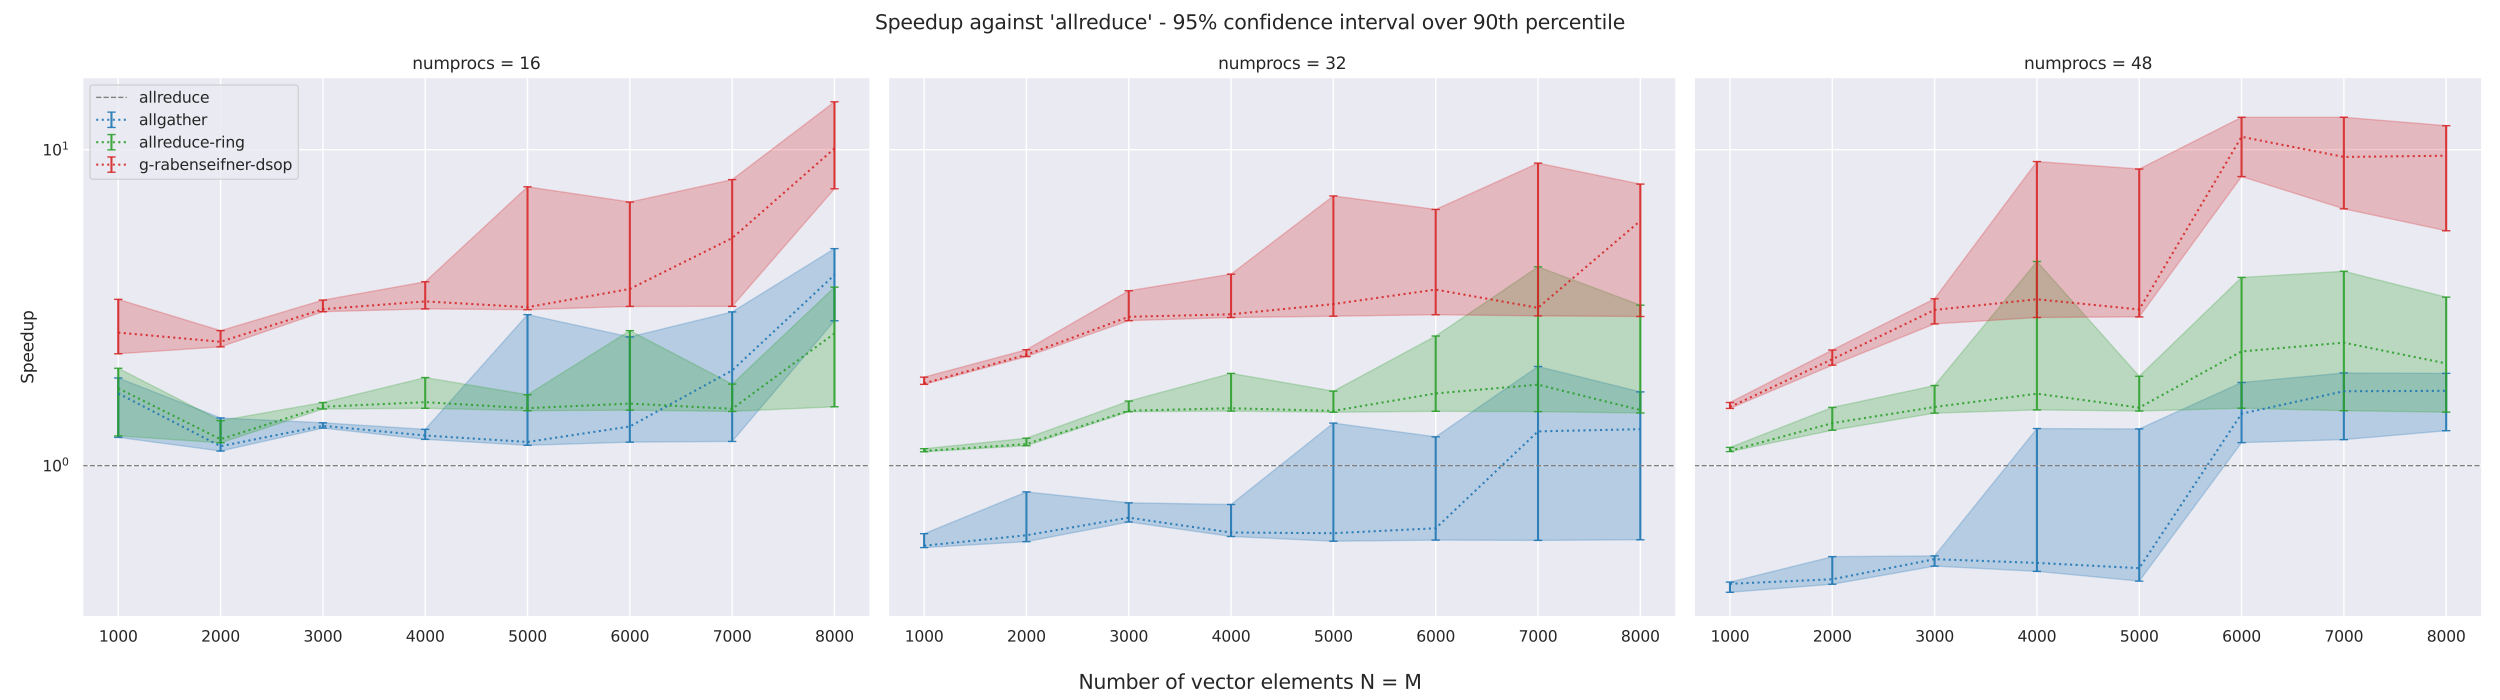 <?xml version="1.0" encoding="utf-8" standalone="no"?>
<!DOCTYPE svg PUBLIC "-//W3C//DTD SVG 1.1//EN"
  "http://www.w3.org/Graphics/SVG/1.1/DTD/svg11.dtd">
<svg xmlns:xlink="http://www.w3.org/1999/xlink" width="1800pt" height="504pt" viewBox="0 0 1800 504" xmlns="http://www.w3.org/2000/svg" version="1.1">
 <defs>
  <style type="text/css">*{stroke-linejoin: round; stroke-linecap: butt}</style>
 </defs>
 <g id="figure_1">
  <g id="patch_1">
   <path d="M 0 504 
L 1800 504 
L 1800 0 
L 0 0 
z
" style="fill: #ffffff"/>
  </g>
  <g id="axes_1">
   <g id="patch_2">
    <path d="M 59.355 444.1 
L 626.61 444.1 
L 626.61 55.68 
L 59.355 55.68 
z
" style="fill: #eaeaf2"/>
   </g>
   <g id="matplotlib.axis_1">
    <g id="xtick_1">
     <g id="line2d_1">
      <path d="M 85.139 444.1 
L 85.139 55.68 
" clip-path="url(#p9a9264d99f)" style="fill: none; stroke: #ffffff; stroke-linecap: round"/>
     </g>
     <g id="text_1">
      <!-- 1000 -->
      <g style="fill: #262626" transform="translate(71.142 461.958)scale(0.11 -0.11)">
       <defs>
        <path id="DejaVuSans-31" d="M 794 531 
L 1825 531 
L 1825 4091 
L 703 3866 
L 703 4441 
L 1819 4666 
L 2450 4666 
L 2450 531 
L 3481 531 
L 3481 0 
L 794 0 
L 794 531 
z
" transform="scale(0.016)"/>
        <path id="DejaVuSans-30" d="M 2034 4250 
Q 1547 4250 1301 3770 
Q 1056 3291 1056 2328 
Q 1056 1369 1301 889 
Q 1547 409 2034 409 
Q 2525 409 2770 889 
Q 3016 1369 3016 2328 
Q 3016 3291 2770 3770 
Q 2525 4250 2034 4250 
z
M 2034 4750 
Q 2819 4750 3233 4129 
Q 3647 3509 3647 2328 
Q 3647 1150 3233 529 
Q 2819 -91 2034 -91 
Q 1250 -91 836 529 
Q 422 1150 422 2328 
Q 422 3509 836 4129 
Q 1250 4750 2034 4750 
z
" transform="scale(0.016)"/>
       </defs>
       <use xlink:href="#DejaVuSans-31"/>
       <use xlink:href="#DejaVuSans-30" x="63.623"/>
       <use xlink:href="#DejaVuSans-30" x="127.246"/>
       <use xlink:href="#DejaVuSans-30" x="190.869"/>
      </g>
     </g>
    </g>
    <g id="xtick_2">
     <g id="line2d_2">
      <path d="M 158.809 444.1 
L 158.809 55.68 
" clip-path="url(#p9a9264d99f)" style="fill: none; stroke: #ffffff; stroke-linecap: round"/>
     </g>
     <g id="text_2">
      <!-- 2000 -->
      <g style="fill: #262626" transform="translate(144.811 461.958)scale(0.11 -0.11)">
       <defs>
        <path id="DejaVuSans-32" d="M 1228 531 
L 3431 531 
L 3431 0 
L 469 0 
L 469 531 
Q 828 903 1448 1529 
Q 2069 2156 2228 2338 
Q 2531 2678 2651 2914 
Q 2772 3150 2772 3378 
Q 2772 3750 2511 3984 
Q 2250 4219 1831 4219 
Q 1534 4219 1204 4116 
Q 875 4013 500 3803 
L 500 4441 
Q 881 4594 1212 4672 
Q 1544 4750 1819 4750 
Q 2544 4750 2975 4387 
Q 3406 4025 3406 3419 
Q 3406 3131 3298 2873 
Q 3191 2616 2906 2266 
Q 2828 2175 2409 1742 
Q 1991 1309 1228 531 
z
" transform="scale(0.016)"/>
       </defs>
       <use xlink:href="#DejaVuSans-32"/>
       <use xlink:href="#DejaVuSans-30" x="63.623"/>
       <use xlink:href="#DejaVuSans-30" x="127.246"/>
       <use xlink:href="#DejaVuSans-30" x="190.869"/>
      </g>
     </g>
    </g>
    <g id="xtick_3">
     <g id="line2d_3">
      <path d="M 232.478 444.1 
L 232.478 55.68 
" clip-path="url(#p9a9264d99f)" style="fill: none; stroke: #ffffff; stroke-linecap: round"/>
     </g>
     <g id="text_3">
      <!-- 3000 -->
      <g style="fill: #262626" transform="translate(218.481 461.958)scale(0.11 -0.11)">
       <defs>
        <path id="DejaVuSans-33" d="M 2597 2516 
Q 3050 2419 3304 2112 
Q 3559 1806 3559 1356 
Q 3559 666 3084 287 
Q 2609 -91 1734 -91 
Q 1441 -91 1130 -33 
Q 819 25 488 141 
L 488 750 
Q 750 597 1062 519 
Q 1375 441 1716 441 
Q 2309 441 2620 675 
Q 2931 909 2931 1356 
Q 2931 1769 2642 2001 
Q 2353 2234 1838 2234 
L 1294 2234 
L 1294 2753 
L 1863 2753 
Q 2328 2753 2575 2939 
Q 2822 3125 2822 3475 
Q 2822 3834 2567 4026 
Q 2313 4219 1838 4219 
Q 1578 4219 1281 4162 
Q 984 4106 628 3988 
L 628 4550 
Q 988 4650 1302 4700 
Q 1616 4750 1894 4750 
Q 2613 4750 3031 4423 
Q 3450 4097 3450 3541 
Q 3450 3153 3228 2886 
Q 3006 2619 2597 2516 
z
" transform="scale(0.016)"/>
       </defs>
       <use xlink:href="#DejaVuSans-33"/>
       <use xlink:href="#DejaVuSans-30" x="63.623"/>
       <use xlink:href="#DejaVuSans-30" x="127.246"/>
       <use xlink:href="#DejaVuSans-30" x="190.869"/>
      </g>
     </g>
    </g>
    <g id="xtick_4">
     <g id="line2d_4">
      <path d="M 306.148 444.1 
L 306.148 55.68 
" clip-path="url(#p9a9264d99f)" style="fill: none; stroke: #ffffff; stroke-linecap: round"/>
     </g>
     <g id="text_4">
      <!-- 4000 -->
      <g style="fill: #262626" transform="translate(292.15 461.958)scale(0.11 -0.11)">
       <defs>
        <path id="DejaVuSans-34" d="M 2419 4116 
L 825 1625 
L 2419 1625 
L 2419 4116 
z
M 2253 4666 
L 3047 4666 
L 3047 1625 
L 3713 1625 
L 3713 1100 
L 3047 1100 
L 3047 0 
L 2419 0 
L 2419 1100 
L 313 1100 
L 313 1709 
L 2253 4666 
z
" transform="scale(0.016)"/>
       </defs>
       <use xlink:href="#DejaVuSans-34"/>
       <use xlink:href="#DejaVuSans-30" x="63.623"/>
       <use xlink:href="#DejaVuSans-30" x="127.246"/>
       <use xlink:href="#DejaVuSans-30" x="190.869"/>
      </g>
     </g>
    </g>
    <g id="xtick_5">
     <g id="line2d_5">
      <path d="M 379.817 444.1 
L 379.817 55.68 
" clip-path="url(#p9a9264d99f)" style="fill: none; stroke: #ffffff; stroke-linecap: round"/>
     </g>
     <g id="text_5">
      <!-- 5000 -->
      <g style="fill: #262626" transform="translate(365.82 461.958)scale(0.11 -0.11)">
       <defs>
        <path id="DejaVuSans-35" d="M 691 4666 
L 3169 4666 
L 3169 4134 
L 1269 4134 
L 1269 2991 
Q 1406 3038 1543 3061 
Q 1681 3084 1819 3084 
Q 2600 3084 3056 2656 
Q 3513 2228 3513 1497 
Q 3513 744 3044 326 
Q 2575 -91 1722 -91 
Q 1428 -91 1123 -41 
Q 819 9 494 109 
L 494 744 
Q 775 591 1075 516 
Q 1375 441 1709 441 
Q 2250 441 2565 725 
Q 2881 1009 2881 1497 
Q 2881 1984 2565 2268 
Q 2250 2553 1709 2553 
Q 1456 2553 1204 2497 
Q 953 2441 691 2322 
L 691 4666 
z
" transform="scale(0.016)"/>
       </defs>
       <use xlink:href="#DejaVuSans-35"/>
       <use xlink:href="#DejaVuSans-30" x="63.623"/>
       <use xlink:href="#DejaVuSans-30" x="127.246"/>
       <use xlink:href="#DejaVuSans-30" x="190.869"/>
      </g>
     </g>
    </g>
    <g id="xtick_6">
     <g id="line2d_6">
      <path d="M 453.487 444.1 
L 453.487 55.68 
" clip-path="url(#p9a9264d99f)" style="fill: none; stroke: #ffffff; stroke-linecap: round"/>
     </g>
     <g id="text_6">
      <!-- 6000 -->
      <g style="fill: #262626" transform="translate(439.489 461.958)scale(0.11 -0.11)">
       <defs>
        <path id="DejaVuSans-36" d="M 2113 2584 
Q 1688 2584 1439 2293 
Q 1191 2003 1191 1497 
Q 1191 994 1439 701 
Q 1688 409 2113 409 
Q 2538 409 2786 701 
Q 3034 994 3034 1497 
Q 3034 2003 2786 2293 
Q 2538 2584 2113 2584 
z
M 3366 4563 
L 3366 3988 
Q 3128 4100 2886 4159 
Q 2644 4219 2406 4219 
Q 1781 4219 1451 3797 
Q 1122 3375 1075 2522 
Q 1259 2794 1537 2939 
Q 1816 3084 2150 3084 
Q 2853 3084 3261 2657 
Q 3669 2231 3669 1497 
Q 3669 778 3244 343 
Q 2819 -91 2113 -91 
Q 1303 -91 875 529 
Q 447 1150 447 2328 
Q 447 3434 972 4092 
Q 1497 4750 2381 4750 
Q 2619 4750 2861 4703 
Q 3103 4656 3366 4563 
z
" transform="scale(0.016)"/>
       </defs>
       <use xlink:href="#DejaVuSans-36"/>
       <use xlink:href="#DejaVuSans-30" x="63.623"/>
       <use xlink:href="#DejaVuSans-30" x="127.246"/>
       <use xlink:href="#DejaVuSans-30" x="190.869"/>
      </g>
     </g>
    </g>
    <g id="xtick_7">
     <g id="line2d_7">
      <path d="M 527.156 444.1 
L 527.156 55.68 
" clip-path="url(#p9a9264d99f)" style="fill: none; stroke: #ffffff; stroke-linecap: round"/>
     </g>
     <g id="text_7">
      <!-- 7000 -->
      <g style="fill: #262626" transform="translate(513.159 461.958)scale(0.11 -0.11)">
       <defs>
        <path id="DejaVuSans-37" d="M 525 4666 
L 3525 4666 
L 3525 4397 
L 1831 0 
L 1172 0 
L 2766 4134 
L 525 4134 
L 525 4666 
z
" transform="scale(0.016)"/>
       </defs>
       <use xlink:href="#DejaVuSans-37"/>
       <use xlink:href="#DejaVuSans-30" x="63.623"/>
       <use xlink:href="#DejaVuSans-30" x="127.246"/>
       <use xlink:href="#DejaVuSans-30" x="190.869"/>
      </g>
     </g>
    </g>
    <g id="xtick_8">
     <g id="line2d_8">
      <path d="M 600.826 444.1 
L 600.826 55.68 
" clip-path="url(#p9a9264d99f)" style="fill: none; stroke: #ffffff; stroke-linecap: round"/>
     </g>
     <g id="text_8">
      <!-- 8000 -->
      <g style="fill: #262626" transform="translate(586.828 461.958)scale(0.11 -0.11)">
       <defs>
        <path id="DejaVuSans-38" d="M 2034 2216 
Q 1584 2216 1326 1975 
Q 1069 1734 1069 1313 
Q 1069 891 1326 650 
Q 1584 409 2034 409 
Q 2484 409 2743 651 
Q 3003 894 3003 1313 
Q 3003 1734 2745 1975 
Q 2488 2216 2034 2216 
z
M 1403 2484 
Q 997 2584 770 2862 
Q 544 3141 544 3541 
Q 544 4100 942 4425 
Q 1341 4750 2034 4750 
Q 2731 4750 3128 4425 
Q 3525 4100 3525 3541 
Q 3525 3141 3298 2862 
Q 3072 2584 2669 2484 
Q 3125 2378 3379 2068 
Q 3634 1759 3634 1313 
Q 3634 634 3220 271 
Q 2806 -91 2034 -91 
Q 1263 -91 848 271 
Q 434 634 434 1313 
Q 434 1759 690 2068 
Q 947 2378 1403 2484 
z
M 1172 3481 
Q 1172 3119 1398 2916 
Q 1625 2713 2034 2713 
Q 2441 2713 2670 2916 
Q 2900 3119 2900 3481 
Q 2900 3844 2670 4047 
Q 2441 4250 2034 4250 
Q 1625 4250 1398 4047 
Q 1172 3844 1172 3481 
z
" transform="scale(0.016)"/>
       </defs>
       <use xlink:href="#DejaVuSans-38"/>
       <use xlink:href="#DejaVuSans-30" x="63.623"/>
       <use xlink:href="#DejaVuSans-30" x="127.246"/>
       <use xlink:href="#DejaVuSans-30" x="190.869"/>
      </g>
     </g>
    </g>
   </g>
   <g id="matplotlib.axis_2">
    <g id="ytick_1">
     <g id="line2d_9">
      <path d="M 59.355 335.277 
L 626.61 335.277 
" clip-path="url(#p9a9264d99f)" style="fill: none; stroke: #ffffff; stroke-linecap: round"/>
     </g>
     <g id="text_9">
      <!-- $\mathdefault{10^{0}}$ -->
      <g style="fill: #262626" transform="translate(30.495 339.456)scale(0.11 -0.11)">
       <use xlink:href="#DejaVuSans-31" transform="translate(0 0.766)"/>
       <use xlink:href="#DejaVuSans-30" transform="translate(63.623 0.766)"/>
       <use xlink:href="#DejaVuSans-30" transform="translate(128.203 39.047)scale(0.7)"/>
      </g>
     </g>
    </g>
    <g id="ytick_2">
     <g id="line2d_10">
      <path d="M 59.355 107.783 
L 626.61 107.783 
" clip-path="url(#p9a9264d99f)" style="fill: none; stroke: #ffffff; stroke-linecap: round"/>
     </g>
     <g id="text_10">
      <!-- $\mathdefault{10^{1}}$ -->
      <g style="fill: #262626" transform="translate(30.495 111.962)scale(0.11 -0.11)">
       <use xlink:href="#DejaVuSans-31" transform="translate(0 0.684)"/>
       <use xlink:href="#DejaVuSans-30" transform="translate(63.623 0.684)"/>
       <use xlink:href="#DejaVuSans-31" transform="translate(128.203 38.966)scale(0.7)"/>
      </g>
     </g>
    </g>
    <g id="ytick_3"/>
    <g id="ytick_4"/>
    <g id="ytick_5"/>
    <g id="ytick_6"/>
    <g id="ytick_7"/>
    <g id="ytick_8"/>
    <g id="ytick_9"/>
    <g id="ytick_10"/>
    <g id="ytick_11"/>
    <g id="ytick_12"/>
    <g id="ytick_13"/>
    <g id="ytick_14"/>
    <g id="ytick_15"/>
    <g id="ytick_16"/>
    <g id="text_11">
     <!-- Speedup -->
     <g style="fill: #262626" transform="translate(23.999 276.312)rotate(-90)scale(0.12 -0.12)">
      <defs>
       <path id="DejaVuSans-53" d="M 3425 4513 
L 3425 3897 
Q 3066 4069 2747 4153 
Q 2428 4238 2131 4238 
Q 1616 4238 1336 4038 
Q 1056 3838 1056 3469 
Q 1056 3159 1242 3001 
Q 1428 2844 1947 2747 
L 2328 2669 
Q 3034 2534 3370 2195 
Q 3706 1856 3706 1288 
Q 3706 609 3251 259 
Q 2797 -91 1919 -91 
Q 1588 -91 1214 -16 
Q 841 59 441 206 
L 441 856 
Q 825 641 1194 531 
Q 1563 422 1919 422 
Q 2459 422 2753 634 
Q 3047 847 3047 1241 
Q 3047 1584 2836 1778 
Q 2625 1972 2144 2069 
L 1759 2144 
Q 1053 2284 737 2584 
Q 422 2884 422 3419 
Q 422 4038 858 4394 
Q 1294 4750 2059 4750 
Q 2388 4750 2728 4690 
Q 3069 4631 3425 4513 
z
" transform="scale(0.016)"/>
       <path id="DejaVuSans-70" d="M 1159 525 
L 1159 -1331 
L 581 -1331 
L 581 3500 
L 1159 3500 
L 1159 2969 
Q 1341 3281 1617 3432 
Q 1894 3584 2278 3584 
Q 2916 3584 3314 3078 
Q 3713 2572 3713 1747 
Q 3713 922 3314 415 
Q 2916 -91 2278 -91 
Q 1894 -91 1617 61 
Q 1341 213 1159 525 
z
M 3116 1747 
Q 3116 2381 2855 2742 
Q 2594 3103 2138 3103 
Q 1681 3103 1420 2742 
Q 1159 2381 1159 1747 
Q 1159 1113 1420 752 
Q 1681 391 2138 391 
Q 2594 391 2855 752 
Q 3116 1113 3116 1747 
z
" transform="scale(0.016)"/>
       <path id="DejaVuSans-65" d="M 3597 1894 
L 3597 1613 
L 953 1613 
Q 991 1019 1311 708 
Q 1631 397 2203 397 
Q 2534 397 2845 478 
Q 3156 559 3463 722 
L 3463 178 
Q 3153 47 2828 -22 
Q 2503 -91 2169 -91 
Q 1331 -91 842 396 
Q 353 884 353 1716 
Q 353 2575 817 3079 
Q 1281 3584 2069 3584 
Q 2775 3584 3186 3129 
Q 3597 2675 3597 1894 
z
M 3022 2063 
Q 3016 2534 2758 2815 
Q 2500 3097 2075 3097 
Q 1594 3097 1305 2825 
Q 1016 2553 972 2059 
L 3022 2063 
z
" transform="scale(0.016)"/>
       <path id="DejaVuSans-64" d="M 2906 2969 
L 2906 4863 
L 3481 4863 
L 3481 0 
L 2906 0 
L 2906 525 
Q 2725 213 2448 61 
Q 2172 -91 1784 -91 
Q 1150 -91 751 415 
Q 353 922 353 1747 
Q 353 2572 751 3078 
Q 1150 3584 1784 3584 
Q 2172 3584 2448 3432 
Q 2725 3281 2906 2969 
z
M 947 1747 
Q 947 1113 1208 752 
Q 1469 391 1925 391 
Q 2381 391 2643 752 
Q 2906 1113 2906 1747 
Q 2906 2381 2643 2742 
Q 2381 3103 1925 3103 
Q 1469 3103 1208 2742 
Q 947 2381 947 1747 
z
" transform="scale(0.016)"/>
       <path id="DejaVuSans-75" d="M 544 1381 
L 544 3500 
L 1119 3500 
L 1119 1403 
Q 1119 906 1312 657 
Q 1506 409 1894 409 
Q 2359 409 2629 706 
Q 2900 1003 2900 1516 
L 2900 3500 
L 3475 3500 
L 3475 0 
L 2900 0 
L 2900 538 
Q 2691 219 2414 64 
Q 2138 -91 1772 -91 
Q 1169 -91 856 284 
Q 544 659 544 1381 
z
M 1991 3584 
L 1991 3584 
z
" transform="scale(0.016)"/>
      </defs>
      <use xlink:href="#DejaVuSans-53"/>
      <use xlink:href="#DejaVuSans-70" x="63.477"/>
      <use xlink:href="#DejaVuSans-65" x="126.953"/>
      <use xlink:href="#DejaVuSans-65" x="188.477"/>
      <use xlink:href="#DejaVuSans-64" x="250"/>
      <use xlink:href="#DejaVuSans-75" x="313.477"/>
      <use xlink:href="#DejaVuSans-70" x="376.855"/>
     </g>
    </g>
   </g>
   <g id="PolyCollection_1">
    <defs>
     <path id="m4e7d1300c7" d="M 85.139 -231.867 
L 85.139 -189.103 
L 158.809 -179.256 
L 232.478 -195.773 
L 306.148 -187.664 
L 379.817 -183.37 
L 453.487 -185.649 
L 527.156 -186.183 
L 600.826 -273.06 
L 600.826 -324.979 
L 600.826 -324.979 
L 527.156 -279.445 
L 453.487 -261.395 
L 379.817 -277.472 
L 306.148 -194.859 
L 232.478 -199.592 
L 158.809 -203.067 
L 85.139 -231.867 
z
" style="stroke: #1f77b4; stroke-opacity: 0.25"/>
    </defs>
    <g clip-path="url(#p9a9264d99f)">
     <use xlink:href="#m4e7d1300c7" x="0" y="504" style="fill: #1f77b4; fill-opacity: 0.25; stroke: #1f77b4; stroke-opacity: 0.25"/>
    </g>
   </g>
   <g id="PolyCollection_2">
    <defs>
     <path id="m799e375b20" d="M 85.139 -238.845 
L 85.139 -190.158 
L 158.809 -185.199 
L 232.478 -209.539 
L 306.148 -210.019 
L 379.817 -208.284 
L 453.487 -208.663 
L 527.156 -207.781 
L 600.826 -211.116 
L 600.826 -297.237 
L 600.826 -297.237 
L 527.156 -227.434 
L 453.487 -265.947 
L 379.817 -219.783 
L 306.148 -232.144 
L 232.478 -214.172 
L 158.809 -201.149 
L 85.139 -238.845 
z
" style="stroke: #2ca02c; stroke-opacity: 0.25"/>
    </defs>
    <g clip-path="url(#p9a9264d99f)">
     <use xlink:href="#m799e375b20" x="0" y="504" style="fill: #2ca02c; fill-opacity: 0.25; stroke: #2ca02c; stroke-opacity: 0.25"/>
    </g>
   </g>
   <g id="PolyCollection_3">
    <defs>
     <path id="mbe7e676e7f" d="M 85.139 -288.444 
L 85.139 -249.298 
L 158.809 -254.287 
L 232.478 -279.562 
L 306.148 -281.585 
L 379.817 -281.038 
L 453.487 -283.358 
L 527.156 -283.416 
L 600.826 -368.097 
L 600.826 -430.665 
L 600.826 -430.665 
L 527.156 -374.687 
L 453.487 -358.551 
L 379.817 -369.493 
L 306.148 -301.133 
L 232.478 -287.928 
L 158.809 -265.93 
L 85.139 -288.444 
z
" style="stroke: #d62728; stroke-opacity: 0.25"/>
    </defs>
    <g clip-path="url(#p9a9264d99f)">
     <use xlink:href="#mbe7e676e7f" x="0" y="504" style="fill: #d62728; fill-opacity: 0.25; stroke: #d62728; stroke-opacity: 0.25"/>
    </g>
   </g>
   <g id="LineCollection_1">
    <path d="M 85.139 314.897 
L 85.139 272.133 
" clip-path="url(#p9a9264d99f)" style="fill: none; stroke: #1f77b4; stroke-opacity: 0.9; stroke-width: 1.5"/>
    <path d="M 158.809 324.744 
L 158.809 300.933 
" clip-path="url(#p9a9264d99f)" style="fill: none; stroke: #1f77b4; stroke-opacity: 0.9; stroke-width: 1.5"/>
    <path d="M 232.478 308.227 
L 232.478 304.408 
" clip-path="url(#p9a9264d99f)" style="fill: none; stroke: #1f77b4; stroke-opacity: 0.9; stroke-width: 1.5"/>
    <path d="M 306.148 316.336 
L 306.148 309.141 
" clip-path="url(#p9a9264d99f)" style="fill: none; stroke: #1f77b4; stroke-opacity: 0.9; stroke-width: 1.5"/>
    <path d="M 379.817 320.63 
L 379.817 226.528 
" clip-path="url(#p9a9264d99f)" style="fill: none; stroke: #1f77b4; stroke-opacity: 0.9; stroke-width: 1.5"/>
    <path d="M 453.487 318.351 
L 453.487 242.605 
" clip-path="url(#p9a9264d99f)" style="fill: none; stroke: #1f77b4; stroke-opacity: 0.9; stroke-width: 1.5"/>
    <path d="M 527.156 317.817 
L 527.156 224.555 
" clip-path="url(#p9a9264d99f)" style="fill: none; stroke: #1f77b4; stroke-opacity: 0.9; stroke-width: 1.5"/>
    <path d="M 600.826 230.94 
L 600.826 179.021 
" clip-path="url(#p9a9264d99f)" style="fill: none; stroke: #1f77b4; stroke-opacity: 0.9; stroke-width: 1.5"/>
   </g>
   <g id="line2d_11">
    <defs>
     <path id="m188ebe910e" d="M 3 0 
L -3 -0 
" style="stroke: #1f77b4; stroke-opacity: 0.9"/>
    </defs>
    <g clip-path="url(#p9a9264d99f)">
     <use xlink:href="#m188ebe910e" x="85.139" y="314.897" style="fill: #1f77b4; fill-opacity: 0.9; stroke: #1f77b4; stroke-opacity: 0.9"/>
     <use xlink:href="#m188ebe910e" x="158.809" y="324.744" style="fill: #1f77b4; fill-opacity: 0.9; stroke: #1f77b4; stroke-opacity: 0.9"/>
     <use xlink:href="#m188ebe910e" x="232.478" y="308.227" style="fill: #1f77b4; fill-opacity: 0.9; stroke: #1f77b4; stroke-opacity: 0.9"/>
     <use xlink:href="#m188ebe910e" x="306.148" y="316.336" style="fill: #1f77b4; fill-opacity: 0.9; stroke: #1f77b4; stroke-opacity: 0.9"/>
     <use xlink:href="#m188ebe910e" x="379.817" y="320.63" style="fill: #1f77b4; fill-opacity: 0.9; stroke: #1f77b4; stroke-opacity: 0.9"/>
     <use xlink:href="#m188ebe910e" x="453.487" y="318.351" style="fill: #1f77b4; fill-opacity: 0.9; stroke: #1f77b4; stroke-opacity: 0.9"/>
     <use xlink:href="#m188ebe910e" x="527.156" y="317.817" style="fill: #1f77b4; fill-opacity: 0.9; stroke: #1f77b4; stroke-opacity: 0.9"/>
     <use xlink:href="#m188ebe910e" x="600.826" y="230.94" style="fill: #1f77b4; fill-opacity: 0.9; stroke: #1f77b4; stroke-opacity: 0.9"/>
    </g>
   </g>
   <g id="line2d_12">
    <g clip-path="url(#p9a9264d99f)">
     <use xlink:href="#m188ebe910e" x="85.139" y="272.133" style="fill: #1f77b4; fill-opacity: 0.9; stroke: #1f77b4; stroke-opacity: 0.9"/>
     <use xlink:href="#m188ebe910e" x="158.809" y="300.933" style="fill: #1f77b4; fill-opacity: 0.9; stroke: #1f77b4; stroke-opacity: 0.9"/>
     <use xlink:href="#m188ebe910e" x="232.478" y="304.408" style="fill: #1f77b4; fill-opacity: 0.9; stroke: #1f77b4; stroke-opacity: 0.9"/>
     <use xlink:href="#m188ebe910e" x="306.148" y="309.141" style="fill: #1f77b4; fill-opacity: 0.9; stroke: #1f77b4; stroke-opacity: 0.9"/>
     <use xlink:href="#m188ebe910e" x="379.817" y="226.528" style="fill: #1f77b4; fill-opacity: 0.9; stroke: #1f77b4; stroke-opacity: 0.9"/>
     <use xlink:href="#m188ebe910e" x="453.487" y="242.605" style="fill: #1f77b4; fill-opacity: 0.9; stroke: #1f77b4; stroke-opacity: 0.9"/>
     <use xlink:href="#m188ebe910e" x="527.156" y="224.555" style="fill: #1f77b4; fill-opacity: 0.9; stroke: #1f77b4; stroke-opacity: 0.9"/>
     <use xlink:href="#m188ebe910e" x="600.826" y="179.021" style="fill: #1f77b4; fill-opacity: 0.9; stroke: #1f77b4; stroke-opacity: 0.9"/>
    </g>
   </g>
   <g id="LineCollection_2">
    <path d="M 85.139 313.842 
L 85.139 265.155 
" clip-path="url(#p9a9264d99f)" style="fill: none; stroke: #2ca02c; stroke-opacity: 0.9; stroke-width: 1.5"/>
    <path d="M 158.809 318.801 
L 158.809 302.851 
" clip-path="url(#p9a9264d99f)" style="fill: none; stroke: #2ca02c; stroke-opacity: 0.9; stroke-width: 1.5"/>
    <path d="M 232.478 294.461 
L 232.478 289.828 
" clip-path="url(#p9a9264d99f)" style="fill: none; stroke: #2ca02c; stroke-opacity: 0.9; stroke-width: 1.5"/>
    <path d="M 306.148 293.981 
L 306.148 271.856 
" clip-path="url(#p9a9264d99f)" style="fill: none; stroke: #2ca02c; stroke-opacity: 0.9; stroke-width: 1.5"/>
    <path d="M 379.817 295.716 
L 379.817 284.217 
" clip-path="url(#p9a9264d99f)" style="fill: none; stroke: #2ca02c; stroke-opacity: 0.9; stroke-width: 1.5"/>
    <path d="M 453.487 295.337 
L 453.487 238.053 
" clip-path="url(#p9a9264d99f)" style="fill: none; stroke: #2ca02c; stroke-opacity: 0.9; stroke-width: 1.5"/>
    <path d="M 527.156 296.219 
L 527.156 276.566 
" clip-path="url(#p9a9264d99f)" style="fill: none; stroke: #2ca02c; stroke-opacity: 0.9; stroke-width: 1.5"/>
    <path d="M 600.826 292.884 
L 600.826 206.763 
" clip-path="url(#p9a9264d99f)" style="fill: none; stroke: #2ca02c; stroke-opacity: 0.9; stroke-width: 1.5"/>
   </g>
   <g id="line2d_13">
    <defs>
     <path id="m5d0e59e45b" d="M 3 0 
L -3 -0 
" style="stroke: #2ca02c; stroke-opacity: 0.9"/>
    </defs>
    <g clip-path="url(#p9a9264d99f)">
     <use xlink:href="#m5d0e59e45b" x="85.139" y="313.842" style="fill: #2ca02c; fill-opacity: 0.9; stroke: #2ca02c; stroke-opacity: 0.9"/>
     <use xlink:href="#m5d0e59e45b" x="158.809" y="318.801" style="fill: #2ca02c; fill-opacity: 0.9; stroke: #2ca02c; stroke-opacity: 0.9"/>
     <use xlink:href="#m5d0e59e45b" x="232.478" y="294.461" style="fill: #2ca02c; fill-opacity: 0.9; stroke: #2ca02c; stroke-opacity: 0.9"/>
     <use xlink:href="#m5d0e59e45b" x="306.148" y="293.981" style="fill: #2ca02c; fill-opacity: 0.9; stroke: #2ca02c; stroke-opacity: 0.9"/>
     <use xlink:href="#m5d0e59e45b" x="379.817" y="295.716" style="fill: #2ca02c; fill-opacity: 0.9; stroke: #2ca02c; stroke-opacity: 0.9"/>
     <use xlink:href="#m5d0e59e45b" x="453.487" y="295.337" style="fill: #2ca02c; fill-opacity: 0.9; stroke: #2ca02c; stroke-opacity: 0.9"/>
     <use xlink:href="#m5d0e59e45b" x="527.156" y="296.219" style="fill: #2ca02c; fill-opacity: 0.9; stroke: #2ca02c; stroke-opacity: 0.9"/>
     <use xlink:href="#m5d0e59e45b" x="600.826" y="292.884" style="fill: #2ca02c; fill-opacity: 0.9; stroke: #2ca02c; stroke-opacity: 0.9"/>
    </g>
   </g>
   <g id="line2d_14">
    <g clip-path="url(#p9a9264d99f)">
     <use xlink:href="#m5d0e59e45b" x="85.139" y="265.155" style="fill: #2ca02c; fill-opacity: 0.9; stroke: #2ca02c; stroke-opacity: 0.9"/>
     <use xlink:href="#m5d0e59e45b" x="158.809" y="302.851" style="fill: #2ca02c; fill-opacity: 0.9; stroke: #2ca02c; stroke-opacity: 0.9"/>
     <use xlink:href="#m5d0e59e45b" x="232.478" y="289.828" style="fill: #2ca02c; fill-opacity: 0.9; stroke: #2ca02c; stroke-opacity: 0.9"/>
     <use xlink:href="#m5d0e59e45b" x="306.148" y="271.856" style="fill: #2ca02c; fill-opacity: 0.9; stroke: #2ca02c; stroke-opacity: 0.9"/>
     <use xlink:href="#m5d0e59e45b" x="379.817" y="284.217" style="fill: #2ca02c; fill-opacity: 0.9; stroke: #2ca02c; stroke-opacity: 0.9"/>
     <use xlink:href="#m5d0e59e45b" x="453.487" y="238.053" style="fill: #2ca02c; fill-opacity: 0.9; stroke: #2ca02c; stroke-opacity: 0.9"/>
     <use xlink:href="#m5d0e59e45b" x="527.156" y="276.566" style="fill: #2ca02c; fill-opacity: 0.9; stroke: #2ca02c; stroke-opacity: 0.9"/>
     <use xlink:href="#m5d0e59e45b" x="600.826" y="206.763" style="fill: #2ca02c; fill-opacity: 0.9; stroke: #2ca02c; stroke-opacity: 0.9"/>
    </g>
   </g>
   <g id="LineCollection_3">
    <path d="M 85.139 254.702 
L 85.139 215.556 
" clip-path="url(#p9a9264d99f)" style="fill: none; stroke: #d62728; stroke-opacity: 0.9; stroke-width: 1.5"/>
    <path d="M 158.809 249.713 
L 158.809 238.07 
" clip-path="url(#p9a9264d99f)" style="fill: none; stroke: #d62728; stroke-opacity: 0.9; stroke-width: 1.5"/>
    <path d="M 232.478 224.438 
L 232.478 216.072 
" clip-path="url(#p9a9264d99f)" style="fill: none; stroke: #d62728; stroke-opacity: 0.9; stroke-width: 1.5"/>
    <path d="M 306.148 222.415 
L 306.148 202.867 
" clip-path="url(#p9a9264d99f)" style="fill: none; stroke: #d62728; stroke-opacity: 0.9; stroke-width: 1.5"/>
    <path d="M 379.817 222.962 
L 379.817 134.507 
" clip-path="url(#p9a9264d99f)" style="fill: none; stroke: #d62728; stroke-opacity: 0.9; stroke-width: 1.5"/>
    <path d="M 453.487 220.642 
L 453.487 145.449 
" clip-path="url(#p9a9264d99f)" style="fill: none; stroke: #d62728; stroke-opacity: 0.9; stroke-width: 1.5"/>
    <path d="M 527.156 220.584 
L 527.156 129.313 
" clip-path="url(#p9a9264d99f)" style="fill: none; stroke: #d62728; stroke-opacity: 0.9; stroke-width: 1.5"/>
    <path d="M 600.826 135.903 
L 600.826 73.335 
" clip-path="url(#p9a9264d99f)" style="fill: none; stroke: #d62728; stroke-opacity: 0.9; stroke-width: 1.5"/>
   </g>
   <g id="line2d_15">
    <defs>
     <path id="mea90387e1a" d="M 3 0 
L -3 -0 
" style="stroke: #d62728; stroke-opacity: 0.9"/>
    </defs>
    <g clip-path="url(#p9a9264d99f)">
     <use xlink:href="#mea90387e1a" x="85.139" y="254.702" style="fill: #d62728; fill-opacity: 0.9; stroke: #d62728; stroke-opacity: 0.9"/>
     <use xlink:href="#mea90387e1a" x="158.809" y="249.713" style="fill: #d62728; fill-opacity: 0.9; stroke: #d62728; stroke-opacity: 0.9"/>
     <use xlink:href="#mea90387e1a" x="232.478" y="224.438" style="fill: #d62728; fill-opacity: 0.9; stroke: #d62728; stroke-opacity: 0.9"/>
     <use xlink:href="#mea90387e1a" x="306.148" y="222.415" style="fill: #d62728; fill-opacity: 0.9; stroke: #d62728; stroke-opacity: 0.9"/>
     <use xlink:href="#mea90387e1a" x="379.817" y="222.962" style="fill: #d62728; fill-opacity: 0.9; stroke: #d62728; stroke-opacity: 0.9"/>
     <use xlink:href="#mea90387e1a" x="453.487" y="220.642" style="fill: #d62728; fill-opacity: 0.9; stroke: #d62728; stroke-opacity: 0.9"/>
     <use xlink:href="#mea90387e1a" x="527.156" y="220.584" style="fill: #d62728; fill-opacity: 0.9; stroke: #d62728; stroke-opacity: 0.9"/>
     <use xlink:href="#mea90387e1a" x="600.826" y="135.903" style="fill: #d62728; fill-opacity: 0.9; stroke: #d62728; stroke-opacity: 0.9"/>
    </g>
   </g>
   <g id="line2d_16">
    <g clip-path="url(#p9a9264d99f)">
     <use xlink:href="#mea90387e1a" x="85.139" y="215.556" style="fill: #d62728; fill-opacity: 0.9; stroke: #d62728; stroke-opacity: 0.9"/>
     <use xlink:href="#mea90387e1a" x="158.809" y="238.07" style="fill: #d62728; fill-opacity: 0.9; stroke: #d62728; stroke-opacity: 0.9"/>
     <use xlink:href="#mea90387e1a" x="232.478" y="216.072" style="fill: #d62728; fill-opacity: 0.9; stroke: #d62728; stroke-opacity: 0.9"/>
     <use xlink:href="#mea90387e1a" x="306.148" y="202.867" style="fill: #d62728; fill-opacity: 0.9; stroke: #d62728; stroke-opacity: 0.9"/>
     <use xlink:href="#mea90387e1a" x="379.817" y="134.507" style="fill: #d62728; fill-opacity: 0.9; stroke: #d62728; stroke-opacity: 0.9"/>
     <use xlink:href="#mea90387e1a" x="453.487" y="145.449" style="fill: #d62728; fill-opacity: 0.9; stroke: #d62728; stroke-opacity: 0.9"/>
     <use xlink:href="#mea90387e1a" x="527.156" y="129.313" style="fill: #d62728; fill-opacity: 0.9; stroke: #d62728; stroke-opacity: 0.9"/>
     <use xlink:href="#mea90387e1a" x="600.826" y="73.335" style="fill: #d62728; fill-opacity: 0.9; stroke: #d62728; stroke-opacity: 0.9"/>
    </g>
   </g>
   <g id="line2d_17">
    <path d="M 59.355 335.277 
L 626.61 335.277 
" clip-path="url(#p9a9264d99f)" style="fill: none; stroke-dasharray: 3.7,1.6; stroke-dashoffset: 0; stroke: #808080"/>
   </g>
   <g id="line2d_18">
    <path d="M 85.139 283.257 
L 158.809 321.282 
L 232.478 306.575 
L 306.148 313.571 
L 379.817 318.215 
L 453.487 307.057 
L 527.156 266.712 
L 600.826 197.913 
" clip-path="url(#p9a9264d99f)" style="fill: none; stroke-dasharray: 1.5,2.475; stroke-dashoffset: 0; stroke: #1f77b4; stroke-opacity: 0.9; stroke-width: 1.5"/>
   </g>
   <g id="line2d_19">
    <path d="M 85.139 279.601 
L 158.809 316.231 
L 232.478 292.854 
L 306.148 289.566 
L 379.817 293.9 
L 453.487 290.581 
L 527.156 294.343 
L 600.826 240.061 
" clip-path="url(#p9a9264d99f)" style="fill: none; stroke-dasharray: 1.5,2.475; stroke-dashoffset: 0; stroke: #2ca02c; stroke-opacity: 0.9; stroke-width: 1.5"/>
   </g>
   <g id="line2d_20">
    <path d="M 85.139 239.47 
L 158.809 246.059 
L 232.478 222.613 
L 306.148 217.011 
L 379.817 221.178 
L 453.487 208.017 
L 527.156 171.452 
L 600.826 106.905 
" clip-path="url(#p9a9264d99f)" style="fill: none; stroke-dasharray: 1.5,2.475; stroke-dashoffset: 0; stroke: #d62728; stroke-opacity: 0.9; stroke-width: 1.5"/>
   </g>
   <g id="patch_3">
    <path d="M 59.355 444.1 
L 59.355 55.68 
" style="fill: none; stroke: #ffffff; stroke-width: 1.25; stroke-linejoin: miter; stroke-linecap: square"/>
   </g>
   <g id="patch_4">
    <path d="M 626.61 444.1 
L 626.61 55.68 
" style="fill: none; stroke: #ffffff; stroke-width: 1.25; stroke-linejoin: miter; stroke-linecap: square"/>
   </g>
   <g id="patch_5">
    <path d="M 59.355 444.1 
L 626.61 444.1 
" style="fill: none; stroke: #ffffff; stroke-width: 1.25; stroke-linejoin: miter; stroke-linecap: square"/>
   </g>
   <g id="patch_6">
    <path d="M 59.355 55.68 
L 626.61 55.68 
" style="fill: none; stroke: #ffffff; stroke-width: 1.25; stroke-linejoin: miter; stroke-linecap: square"/>
   </g>
   <g id="text_12">
    <!-- numprocs = 16 -->
    <g style="fill: #262626" transform="translate(296.82 49.68)scale(0.12 -0.12)">
     <defs>
      <path id="DejaVuSans-6e" d="M 3513 2113 
L 3513 0 
L 2938 0 
L 2938 2094 
Q 2938 2591 2744 2837 
Q 2550 3084 2163 3084 
Q 1697 3084 1428 2787 
Q 1159 2491 1159 1978 
L 1159 0 
L 581 0 
L 581 3500 
L 1159 3500 
L 1159 2956 
Q 1366 3272 1645 3428 
Q 1925 3584 2291 3584 
Q 2894 3584 3203 3211 
Q 3513 2838 3513 2113 
z
" transform="scale(0.016)"/>
      <path id="DejaVuSans-6d" d="M 3328 2828 
Q 3544 3216 3844 3400 
Q 4144 3584 4550 3584 
Q 5097 3584 5394 3201 
Q 5691 2819 5691 2113 
L 5691 0 
L 5113 0 
L 5113 2094 
Q 5113 2597 4934 2840 
Q 4756 3084 4391 3084 
Q 3944 3084 3684 2787 
Q 3425 2491 3425 1978 
L 3425 0 
L 2847 0 
L 2847 2094 
Q 2847 2600 2669 2842 
Q 2491 3084 2119 3084 
Q 1678 3084 1418 2786 
Q 1159 2488 1159 1978 
L 1159 0 
L 581 0 
L 581 3500 
L 1159 3500 
L 1159 2956 
Q 1356 3278 1631 3431 
Q 1906 3584 2284 3584 
Q 2666 3584 2933 3390 
Q 3200 3197 3328 2828 
z
" transform="scale(0.016)"/>
      <path id="DejaVuSans-72" d="M 2631 2963 
Q 2534 3019 2420 3045 
Q 2306 3072 2169 3072 
Q 1681 3072 1420 2755 
Q 1159 2438 1159 1844 
L 1159 0 
L 581 0 
L 581 3500 
L 1159 3500 
L 1159 2956 
Q 1341 3275 1631 3429 
Q 1922 3584 2338 3584 
Q 2397 3584 2469 3576 
Q 2541 3569 2628 3553 
L 2631 2963 
z
" transform="scale(0.016)"/>
      <path id="DejaVuSans-6f" d="M 1959 3097 
Q 1497 3097 1228 2736 
Q 959 2375 959 1747 
Q 959 1119 1226 758 
Q 1494 397 1959 397 
Q 2419 397 2687 759 
Q 2956 1122 2956 1747 
Q 2956 2369 2687 2733 
Q 2419 3097 1959 3097 
z
M 1959 3584 
Q 2709 3584 3137 3096 
Q 3566 2609 3566 1747 
Q 3566 888 3137 398 
Q 2709 -91 1959 -91 
Q 1206 -91 779 398 
Q 353 888 353 1747 
Q 353 2609 779 3096 
Q 1206 3584 1959 3584 
z
" transform="scale(0.016)"/>
      <path id="DejaVuSans-63" d="M 3122 3366 
L 3122 2828 
Q 2878 2963 2633 3030 
Q 2388 3097 2138 3097 
Q 1578 3097 1268 2742 
Q 959 2388 959 1747 
Q 959 1106 1268 751 
Q 1578 397 2138 397 
Q 2388 397 2633 464 
Q 2878 531 3122 666 
L 3122 134 
Q 2881 22 2623 -34 
Q 2366 -91 2075 -91 
Q 1284 -91 818 406 
Q 353 903 353 1747 
Q 353 2603 823 3093 
Q 1294 3584 2113 3584 
Q 2378 3584 2631 3529 
Q 2884 3475 3122 3366 
z
" transform="scale(0.016)"/>
      <path id="DejaVuSans-73" d="M 2834 3397 
L 2834 2853 
Q 2591 2978 2328 3040 
Q 2066 3103 1784 3103 
Q 1356 3103 1142 2972 
Q 928 2841 928 2578 
Q 928 2378 1081 2264 
Q 1234 2150 1697 2047 
L 1894 2003 
Q 2506 1872 2764 1633 
Q 3022 1394 3022 966 
Q 3022 478 2636 193 
Q 2250 -91 1575 -91 
Q 1294 -91 989 -36 
Q 684 19 347 128 
L 347 722 
Q 666 556 975 473 
Q 1284 391 1588 391 
Q 1994 391 2212 530 
Q 2431 669 2431 922 
Q 2431 1156 2273 1281 
Q 2116 1406 1581 1522 
L 1381 1569 
Q 847 1681 609 1914 
Q 372 2147 372 2553 
Q 372 3047 722 3315 
Q 1072 3584 1716 3584 
Q 2034 3584 2315 3537 
Q 2597 3491 2834 3397 
z
" transform="scale(0.016)"/>
      <path id="DejaVuSans-20" transform="scale(0.016)"/>
      <path id="DejaVuSans-3d" d="M 678 2906 
L 4684 2906 
L 4684 2381 
L 678 2381 
L 678 2906 
z
M 678 1631 
L 4684 1631 
L 4684 1100 
L 678 1100 
L 678 1631 
z
" transform="scale(0.016)"/>
     </defs>
     <use xlink:href="#DejaVuSans-6e"/>
     <use xlink:href="#DejaVuSans-75" x="63.379"/>
     <use xlink:href="#DejaVuSans-6d" x="126.758"/>
     <use xlink:href="#DejaVuSans-70" x="224.17"/>
     <use xlink:href="#DejaVuSans-72" x="287.646"/>
     <use xlink:href="#DejaVuSans-6f" x="326.51"/>
     <use xlink:href="#DejaVuSans-63" x="387.691"/>
     <use xlink:href="#DejaVuSans-73" x="442.672"/>
     <use xlink:href="#DejaVuSans-20" x="494.771"/>
     <use xlink:href="#DejaVuSans-3d" x="526.559"/>
     <use xlink:href="#DejaVuSans-20" x="610.348"/>
     <use xlink:href="#DejaVuSans-31" x="642.135"/>
     <use xlink:href="#DejaVuSans-36" x="705.758"/>
    </g>
   </g>
   <g id="legend_1">
    <g id="patch_7">
     <path d="M 67.055 129.064 
L 212.576 129.064 
Q 214.776 129.064 214.776 126.864 
L 214.776 63.38 
Q 214.776 61.18 212.576 61.18 
L 67.055 61.18 
Q 64.855 61.18 64.855 63.38 
L 64.855 126.864 
Q 64.855 129.064 67.055 129.064 
z
" style="fill: #eaeaf2; opacity: 0.8; stroke: #cccccc; stroke-linejoin: miter"/>
    </g>
    <g id="line2d_21">
     <path d="M 69.255 70.088 
L 80.255 70.088 
L 91.255 70.088 
" style="fill: none; stroke-dasharray: 3.7,1.6; stroke-dashoffset: 0; stroke: #808080"/>
    </g>
    <g id="text_13">
     <!-- allreduce -->
     <g style="fill: #262626" transform="translate(100.055 73.938)scale(0.11 -0.11)">
      <defs>
       <path id="DejaVuSans-61" d="M 2194 1759 
Q 1497 1759 1228 1600 
Q 959 1441 959 1056 
Q 959 750 1161 570 
Q 1363 391 1709 391 
Q 2188 391 2477 730 
Q 2766 1069 2766 1631 
L 2766 1759 
L 2194 1759 
z
M 3341 1997 
L 3341 0 
L 2766 0 
L 2766 531 
Q 2569 213 2275 61 
Q 1981 -91 1556 -91 
Q 1019 -91 701 211 
Q 384 513 384 1019 
Q 384 1609 779 1909 
Q 1175 2209 1959 2209 
L 2766 2209 
L 2766 2266 
Q 2766 2663 2505 2880 
Q 2244 3097 1772 3097 
Q 1472 3097 1187 3025 
Q 903 2953 641 2809 
L 641 3341 
Q 956 3463 1253 3523 
Q 1550 3584 1831 3584 
Q 2591 3584 2966 3190 
Q 3341 2797 3341 1997 
z
" transform="scale(0.016)"/>
       <path id="DejaVuSans-6c" d="M 603 4863 
L 1178 4863 
L 1178 0 
L 603 0 
L 603 4863 
z
" transform="scale(0.016)"/>
      </defs>
      <use xlink:href="#DejaVuSans-61"/>
      <use xlink:href="#DejaVuSans-6c" x="61.279"/>
      <use xlink:href="#DejaVuSans-6c" x="89.062"/>
      <use xlink:href="#DejaVuSans-72" x="116.846"/>
      <use xlink:href="#DejaVuSans-65" x="155.709"/>
      <use xlink:href="#DejaVuSans-64" x="217.232"/>
      <use xlink:href="#DejaVuSans-75" x="280.709"/>
      <use xlink:href="#DejaVuSans-63" x="344.088"/>
      <use xlink:href="#DejaVuSans-65" x="399.068"/>
     </g>
    </g>
    <g id="LineCollection_4">
     <path d="M 80.255 91.734 
L 80.255 80.734 
" style="fill: none; stroke: #1f77b4; stroke-opacity: 0.9; stroke-width: 1.5"/>
    </g>
    <g id="line2d_22">
     <g>
      <use xlink:href="#m188ebe910e" x="80.255" y="91.734" style="fill: #1f77b4; fill-opacity: 0.9; stroke: #1f77b4; stroke-opacity: 0.9"/>
     </g>
    </g>
    <g id="line2d_23">
     <g>
      <use xlink:href="#m188ebe910e" x="80.255" y="80.734" style="fill: #1f77b4; fill-opacity: 0.9; stroke: #1f77b4; stroke-opacity: 0.9"/>
     </g>
    </g>
    <g id="line2d_24">
     <path d="M 69.255 86.234 
L 91.255 86.234 
" style="fill: none; stroke-dasharray: 1.5,2.475; stroke-dashoffset: 0; stroke: #1f77b4; stroke-opacity: 0.9; stroke-width: 1.5"/>
    </g>
    <g id="line2d_25"/>
    <g id="text_14">
     <!-- allgather -->
     <g style="fill: #262626" transform="translate(100.055 90.084)scale(0.11 -0.11)">
      <defs>
       <path id="DejaVuSans-67" d="M 2906 1791 
Q 2906 2416 2648 2759 
Q 2391 3103 1925 3103 
Q 1463 3103 1205 2759 
Q 947 2416 947 1791 
Q 947 1169 1205 825 
Q 1463 481 1925 481 
Q 2391 481 2648 825 
Q 2906 1169 2906 1791 
z
M 3481 434 
Q 3481 -459 3084 -895 
Q 2688 -1331 1869 -1331 
Q 1566 -1331 1297 -1286 
Q 1028 -1241 775 -1147 
L 775 -588 
Q 1028 -725 1275 -790 
Q 1522 -856 1778 -856 
Q 2344 -856 2625 -561 
Q 2906 -266 2906 331 
L 2906 616 
Q 2728 306 2450 153 
Q 2172 0 1784 0 
Q 1141 0 747 490 
Q 353 981 353 1791 
Q 353 2603 747 3093 
Q 1141 3584 1784 3584 
Q 2172 3584 2450 3431 
Q 2728 3278 2906 2969 
L 2906 3500 
L 3481 3500 
L 3481 434 
z
" transform="scale(0.016)"/>
       <path id="DejaVuSans-74" d="M 1172 4494 
L 1172 3500 
L 2356 3500 
L 2356 3053 
L 1172 3053 
L 1172 1153 
Q 1172 725 1289 603 
Q 1406 481 1766 481 
L 2356 481 
L 2356 0 
L 1766 0 
Q 1100 0 847 248 
Q 594 497 594 1153 
L 594 3053 
L 172 3053 
L 172 3500 
L 594 3500 
L 594 4494 
L 1172 4494 
z
" transform="scale(0.016)"/>
       <path id="DejaVuSans-68" d="M 3513 2113 
L 3513 0 
L 2938 0 
L 2938 2094 
Q 2938 2591 2744 2837 
Q 2550 3084 2163 3084 
Q 1697 3084 1428 2787 
Q 1159 2491 1159 1978 
L 1159 0 
L 581 0 
L 581 4863 
L 1159 4863 
L 1159 2956 
Q 1366 3272 1645 3428 
Q 1925 3584 2291 3584 
Q 2894 3584 3203 3211 
Q 3513 2838 3513 2113 
z
" transform="scale(0.016)"/>
      </defs>
      <use xlink:href="#DejaVuSans-61"/>
      <use xlink:href="#DejaVuSans-6c" x="61.279"/>
      <use xlink:href="#DejaVuSans-6c" x="89.062"/>
      <use xlink:href="#DejaVuSans-67" x="116.846"/>
      <use xlink:href="#DejaVuSans-61" x="180.322"/>
      <use xlink:href="#DejaVuSans-74" x="241.602"/>
      <use xlink:href="#DejaVuSans-68" x="280.811"/>
      <use xlink:href="#DejaVuSans-65" x="344.189"/>
      <use xlink:href="#DejaVuSans-72" x="405.713"/>
     </g>
    </g>
    <g id="LineCollection_5">
     <path d="M 80.255 107.88 
L 80.255 96.88 
" style="fill: none; stroke: #2ca02c; stroke-opacity: 0.9; stroke-width: 1.5"/>
    </g>
    <g id="line2d_26">
     <g>
      <use xlink:href="#m5d0e59e45b" x="80.255" y="107.88" style="fill: #2ca02c; fill-opacity: 0.9; stroke: #2ca02c; stroke-opacity: 0.9"/>
     </g>
    </g>
    <g id="line2d_27">
     <g>
      <use xlink:href="#m5d0e59e45b" x="80.255" y="96.88" style="fill: #2ca02c; fill-opacity: 0.9; stroke: #2ca02c; stroke-opacity: 0.9"/>
     </g>
    </g>
    <g id="line2d_28">
     <path d="M 69.255 102.38 
L 91.255 102.38 
" style="fill: none; stroke-dasharray: 1.5,2.475; stroke-dashoffset: 0; stroke: #2ca02c; stroke-opacity: 0.9; stroke-width: 1.5"/>
    </g>
    <g id="line2d_29"/>
    <g id="text_15">
     <!-- allreduce-ring -->
     <g style="fill: #262626" transform="translate(100.055 106.23)scale(0.11 -0.11)">
      <defs>
       <path id="DejaVuSans-2d" d="M 313 2009 
L 1997 2009 
L 1997 1497 
L 313 1497 
L 313 2009 
z
" transform="scale(0.016)"/>
       <path id="DejaVuSans-69" d="M 603 3500 
L 1178 3500 
L 1178 0 
L 603 0 
L 603 3500 
z
M 603 4863 
L 1178 4863 
L 1178 4134 
L 603 4134 
L 603 4863 
z
" transform="scale(0.016)"/>
      </defs>
      <use xlink:href="#DejaVuSans-61"/>
      <use xlink:href="#DejaVuSans-6c" x="61.279"/>
      <use xlink:href="#DejaVuSans-6c" x="89.062"/>
      <use xlink:href="#DejaVuSans-72" x="116.846"/>
      <use xlink:href="#DejaVuSans-65" x="155.709"/>
      <use xlink:href="#DejaVuSans-64" x="217.232"/>
      <use xlink:href="#DejaVuSans-75" x="280.709"/>
      <use xlink:href="#DejaVuSans-63" x="344.088"/>
      <use xlink:href="#DejaVuSans-65" x="399.068"/>
      <use xlink:href="#DejaVuSans-2d" x="460.592"/>
      <use xlink:href="#DejaVuSans-72" x="496.676"/>
      <use xlink:href="#DejaVuSans-69" x="537.789"/>
      <use xlink:href="#DejaVuSans-6e" x="565.572"/>
      <use xlink:href="#DejaVuSans-67" x="628.951"/>
     </g>
    </g>
    <g id="LineCollection_6">
     <path d="M 80.255 124.026 
L 80.255 113.026 
" style="fill: none; stroke: #d62728; stroke-opacity: 0.9; stroke-width: 1.5"/>
    </g>
    <g id="line2d_30">
     <g>
      <use xlink:href="#mea90387e1a" x="80.255" y="124.026" style="fill: #d62728; fill-opacity: 0.9; stroke: #d62728; stroke-opacity: 0.9"/>
     </g>
    </g>
    <g id="line2d_31">
     <g>
      <use xlink:href="#mea90387e1a" x="80.255" y="113.026" style="fill: #d62728; fill-opacity: 0.9; stroke: #d62728; stroke-opacity: 0.9"/>
     </g>
    </g>
    <g id="line2d_32">
     <path d="M 69.255 118.526 
L 91.255 118.526 
" style="fill: none; stroke-dasharray: 1.5,2.475; stroke-dashoffset: 0; stroke: #d62728; stroke-opacity: 0.9; stroke-width: 1.5"/>
    </g>
    <g id="line2d_33"/>
    <g id="text_16">
     <!-- g-rabenseifner-dsop -->
     <g style="fill: #262626" transform="translate(100.055 122.376)scale(0.11 -0.11)">
      <defs>
       <path id="DejaVuSans-62" d="M 3116 1747 
Q 3116 2381 2855 2742 
Q 2594 3103 2138 3103 
Q 1681 3103 1420 2742 
Q 1159 2381 1159 1747 
Q 1159 1113 1420 752 
Q 1681 391 2138 391 
Q 2594 391 2855 752 
Q 3116 1113 3116 1747 
z
M 1159 2969 
Q 1341 3281 1617 3432 
Q 1894 3584 2278 3584 
Q 2916 3584 3314 3078 
Q 3713 2572 3713 1747 
Q 3713 922 3314 415 
Q 2916 -91 2278 -91 
Q 1894 -91 1617 61 
Q 1341 213 1159 525 
L 1159 0 
L 581 0 
L 581 4863 
L 1159 4863 
L 1159 2969 
z
" transform="scale(0.016)"/>
       <path id="DejaVuSans-66" d="M 2375 4863 
L 2375 4384 
L 1825 4384 
Q 1516 4384 1395 4259 
Q 1275 4134 1275 3809 
L 1275 3500 
L 2222 3500 
L 2222 3053 
L 1275 3053 
L 1275 0 
L 697 0 
L 697 3053 
L 147 3053 
L 147 3500 
L 697 3500 
L 697 3744 
Q 697 4328 969 4595 
Q 1241 4863 1831 4863 
L 2375 4863 
z
" transform="scale(0.016)"/>
      </defs>
      <use xlink:href="#DejaVuSans-67"/>
      <use xlink:href="#DejaVuSans-2d" x="63.477"/>
      <use xlink:href="#DejaVuSans-72" x="99.561"/>
      <use xlink:href="#DejaVuSans-61" x="140.674"/>
      <use xlink:href="#DejaVuSans-62" x="201.953"/>
      <use xlink:href="#DejaVuSans-65" x="265.43"/>
      <use xlink:href="#DejaVuSans-6e" x="326.953"/>
      <use xlink:href="#DejaVuSans-73" x="390.332"/>
      <use xlink:href="#DejaVuSans-65" x="442.432"/>
      <use xlink:href="#DejaVuSans-69" x="503.955"/>
      <use xlink:href="#DejaVuSans-66" x="531.738"/>
      <use xlink:href="#DejaVuSans-6e" x="566.943"/>
      <use xlink:href="#DejaVuSans-65" x="630.322"/>
      <use xlink:href="#DejaVuSans-72" x="691.846"/>
      <use xlink:href="#DejaVuSans-2d" x="726.584"/>
      <use xlink:href="#DejaVuSans-64" x="762.668"/>
      <use xlink:href="#DejaVuSans-73" x="826.145"/>
      <use xlink:href="#DejaVuSans-6f" x="878.244"/>
      <use xlink:href="#DejaVuSans-70" x="939.426"/>
     </g>
    </g>
   </g>
  </g>
  <g id="axes_2">
   <g id="patch_8">
    <path d="M 639.57 444.1 
L 1206.825 444.1 
L 1206.825 55.68 
L 639.57 55.68 
z
" style="fill: #eaeaf2"/>
   </g>
   <g id="matplotlib.axis_3">
    <g id="xtick_9">
     <g id="line2d_34">
      <path d="M 665.354 444.1 
L 665.354 55.68 
" clip-path="url(#pd34fb30ef6)" style="fill: none; stroke: #ffffff; stroke-linecap: round"/>
     </g>
     <g id="text_17">
      <!-- 1000 -->
      <g style="fill: #262626" transform="translate(651.357 461.958)scale(0.11 -0.11)">
       <use xlink:href="#DejaVuSans-31"/>
       <use xlink:href="#DejaVuSans-30" x="63.623"/>
       <use xlink:href="#DejaVuSans-30" x="127.246"/>
       <use xlink:href="#DejaVuSans-30" x="190.869"/>
      </g>
     </g>
    </g>
    <g id="xtick_10">
     <g id="line2d_35">
      <path d="M 739.024 444.1 
L 739.024 55.68 
" clip-path="url(#pd34fb30ef6)" style="fill: none; stroke: #ffffff; stroke-linecap: round"/>
     </g>
     <g id="text_18">
      <!-- 2000 -->
      <g style="fill: #262626" transform="translate(725.026 461.958)scale(0.11 -0.11)">
       <use xlink:href="#DejaVuSans-32"/>
       <use xlink:href="#DejaVuSans-30" x="63.623"/>
       <use xlink:href="#DejaVuSans-30" x="127.246"/>
       <use xlink:href="#DejaVuSans-30" x="190.869"/>
      </g>
     </g>
    </g>
    <g id="xtick_11">
     <g id="line2d_36">
      <path d="M 812.693 444.1 
L 812.693 55.68 
" clip-path="url(#pd34fb30ef6)" style="fill: none; stroke: #ffffff; stroke-linecap: round"/>
     </g>
     <g id="text_19">
      <!-- 3000 -->
      <g style="fill: #262626" transform="translate(798.696 461.958)scale(0.11 -0.11)">
       <use xlink:href="#DejaVuSans-33"/>
       <use xlink:href="#DejaVuSans-30" x="63.623"/>
       <use xlink:href="#DejaVuSans-30" x="127.246"/>
       <use xlink:href="#DejaVuSans-30" x="190.869"/>
      </g>
     </g>
    </g>
    <g id="xtick_12">
     <g id="line2d_37">
      <path d="M 886.363 444.1 
L 886.363 55.68 
" clip-path="url(#pd34fb30ef6)" style="fill: none; stroke: #ffffff; stroke-linecap: round"/>
     </g>
     <g id="text_20">
      <!-- 4000 -->
      <g style="fill: #262626" transform="translate(872.365 461.958)scale(0.11 -0.11)">
       <use xlink:href="#DejaVuSans-34"/>
       <use xlink:href="#DejaVuSans-30" x="63.623"/>
       <use xlink:href="#DejaVuSans-30" x="127.246"/>
       <use xlink:href="#DejaVuSans-30" x="190.869"/>
      </g>
     </g>
    </g>
    <g id="xtick_13">
     <g id="line2d_38">
      <path d="M 960.032 444.1 
L 960.032 55.68 
" clip-path="url(#pd34fb30ef6)" style="fill: none; stroke: #ffffff; stroke-linecap: round"/>
     </g>
     <g id="text_21">
      <!-- 5000 -->
      <g style="fill: #262626" transform="translate(946.035 461.958)scale(0.11 -0.11)">
       <use xlink:href="#DejaVuSans-35"/>
       <use xlink:href="#DejaVuSans-30" x="63.623"/>
       <use xlink:href="#DejaVuSans-30" x="127.246"/>
       <use xlink:href="#DejaVuSans-30" x="190.869"/>
      </g>
     </g>
    </g>
    <g id="xtick_14">
     <g id="line2d_39">
      <path d="M 1033.702 444.1 
L 1033.702 55.68 
" clip-path="url(#pd34fb30ef6)" style="fill: none; stroke: #ffffff; stroke-linecap: round"/>
     </g>
     <g id="text_22">
      <!-- 6000 -->
      <g style="fill: #262626" transform="translate(1019.704 461.958)scale(0.11 -0.11)">
       <use xlink:href="#DejaVuSans-36"/>
       <use xlink:href="#DejaVuSans-30" x="63.623"/>
       <use xlink:href="#DejaVuSans-30" x="127.246"/>
       <use xlink:href="#DejaVuSans-30" x="190.869"/>
      </g>
     </g>
    </g>
    <g id="xtick_15">
     <g id="line2d_40">
      <path d="M 1107.371 444.1 
L 1107.371 55.68 
" clip-path="url(#pd34fb30ef6)" style="fill: none; stroke: #ffffff; stroke-linecap: round"/>
     </g>
     <g id="text_23">
      <!-- 7000 -->
      <g style="fill: #262626" transform="translate(1093.374 461.958)scale(0.11 -0.11)">
       <use xlink:href="#DejaVuSans-37"/>
       <use xlink:href="#DejaVuSans-30" x="63.623"/>
       <use xlink:href="#DejaVuSans-30" x="127.246"/>
       <use xlink:href="#DejaVuSans-30" x="190.869"/>
      </g>
     </g>
    </g>
    <g id="xtick_16">
     <g id="line2d_41">
      <path d="M 1181.041 444.1 
L 1181.041 55.68 
" clip-path="url(#pd34fb30ef6)" style="fill: none; stroke: #ffffff; stroke-linecap: round"/>
     </g>
     <g id="text_24">
      <!-- 8000 -->
      <g style="fill: #262626" transform="translate(1167.043 461.958)scale(0.11 -0.11)">
       <use xlink:href="#DejaVuSans-38"/>
       <use xlink:href="#DejaVuSans-30" x="63.623"/>
       <use xlink:href="#DejaVuSans-30" x="127.246"/>
       <use xlink:href="#DejaVuSans-30" x="190.869"/>
      </g>
     </g>
    </g>
   </g>
   <g id="matplotlib.axis_4">
    <g id="ytick_17">
     <g id="line2d_42">
      <path d="M 639.57 335.277 
L 1206.825 335.277 
" clip-path="url(#pd34fb30ef6)" style="fill: none; stroke: #ffffff; stroke-linecap: round"/>
     </g>
    </g>
    <g id="ytick_18">
     <g id="line2d_43">
      <path d="M 639.57 107.783 
L 1206.825 107.783 
" clip-path="url(#pd34fb30ef6)" style="fill: none; stroke: #ffffff; stroke-linecap: round"/>
     </g>
    </g>
    <g id="ytick_19"/>
    <g id="ytick_20"/>
    <g id="ytick_21"/>
    <g id="ytick_22"/>
    <g id="ytick_23"/>
    <g id="ytick_24"/>
    <g id="ytick_25"/>
    <g id="ytick_26"/>
    <g id="ytick_27"/>
    <g id="ytick_28"/>
    <g id="ytick_29"/>
    <g id="ytick_30"/>
    <g id="ytick_31"/>
    <g id="ytick_32"/>
   </g>
   <g id="PolyCollection_4">
    <defs>
     <path id="m1e3e0da339" d="M 665.354 -119.737 
L 665.354 -109.727 
L 739.024 -114.01 
L 812.693 -128.167 
L 886.363 -117.737 
L 960.032 -114.311 
L 1033.702 -115.119 
L 1107.371 -114.918 
L 1181.041 -115.364 
L 1181.041 -221.837 
L 1181.041 -221.837 
L 1107.371 -240.131 
L 1033.702 -189.473 
L 960.032 -199.367 
L 886.363 -140.76 
L 812.693 -141.981 
L 739.024 -149.821 
L 665.354 -119.737 
z
" style="stroke: #1f77b4; stroke-opacity: 0.25"/>
    </defs>
    <g clip-path="url(#pd34fb30ef6)">
     <use xlink:href="#m1e3e0da339" x="0" y="504" style="fill: #1f77b4; fill-opacity: 0.25; stroke: #1f77b4; stroke-opacity: 0.25"/>
    </g>
   </g>
   <g id="PolyCollection_5">
    <defs>
     <path id="m39781f52ed" d="M 665.354 -180.949 
L 665.354 -178.714 
L 739.024 -183.108 
L 812.693 -207.585 
L 886.363 -208.006 
L 960.032 -207.197 
L 1033.702 -207.855 
L 1107.371 -207.647 
L 1181.041 -206.662 
L 1181.041 -284.297 
L 1181.041 -284.297 
L 1107.371 -311.874 
L 1033.702 -262.067 
L 960.032 -222.369 
L 886.363 -235.154 
L 812.693 -215.2 
L 739.024 -188.485 
L 665.354 -180.949 
z
" style="stroke: #2ca02c; stroke-opacity: 0.25"/>
    </defs>
    <g clip-path="url(#pd34fb30ef6)">
     <use xlink:href="#m39781f52ed" x="0" y="504" style="fill: #2ca02c; fill-opacity: 0.25; stroke: #2ca02c; stroke-opacity: 0.25"/>
    </g>
   </g>
   <g id="PolyCollection_6">
    <defs>
     <path id="m03dd70299f" d="M 665.354 -232.459 
L 665.354 -227.269 
L 739.024 -247.286 
L 812.693 -273.144 
L 886.363 -275.404 
L 960.032 -276.318 
L 1033.702 -277.41 
L 1107.371 -276.576 
L 1181.041 -276.128 
L 1181.041 -371.432 
L 1181.041 -371.432 
L 1107.371 -386.538 
L 1033.702 -353.186 
L 960.032 -362.931 
L 886.363 -306.617 
L 812.693 -294.649 
L 739.024 -252.198 
L 665.354 -232.459 
z
" style="stroke: #d62728; stroke-opacity: 0.25"/>
    </defs>
    <g clip-path="url(#pd34fb30ef6)">
     <use xlink:href="#m03dd70299f" x="0" y="504" style="fill: #d62728; fill-opacity: 0.25; stroke: #d62728; stroke-opacity: 0.25"/>
    </g>
   </g>
   <g id="LineCollection_7">
    <path d="M 665.354 394.273 
L 665.354 384.263 
" clip-path="url(#pd34fb30ef6)" style="fill: none; stroke: #1f77b4; stroke-opacity: 0.9; stroke-width: 1.5"/>
    <path d="M 739.024 389.99 
L 739.024 354.179 
" clip-path="url(#pd34fb30ef6)" style="fill: none; stroke: #1f77b4; stroke-opacity: 0.9; stroke-width: 1.5"/>
    <path d="M 812.693 375.833 
L 812.693 362.019 
" clip-path="url(#pd34fb30ef6)" style="fill: none; stroke: #1f77b4; stroke-opacity: 0.9; stroke-width: 1.5"/>
    <path d="M 886.363 386.263 
L 886.363 363.24 
" clip-path="url(#pd34fb30ef6)" style="fill: none; stroke: #1f77b4; stroke-opacity: 0.9; stroke-width: 1.5"/>
    <path d="M 960.032 389.689 
L 960.032 304.633 
" clip-path="url(#pd34fb30ef6)" style="fill: none; stroke: #1f77b4; stroke-opacity: 0.9; stroke-width: 1.5"/>
    <path d="M 1033.702 388.881 
L 1033.702 314.527 
" clip-path="url(#pd34fb30ef6)" style="fill: none; stroke: #1f77b4; stroke-opacity: 0.9; stroke-width: 1.5"/>
    <path d="M 1107.371 389.082 
L 1107.371 263.869 
" clip-path="url(#pd34fb30ef6)" style="fill: none; stroke: #1f77b4; stroke-opacity: 0.9; stroke-width: 1.5"/>
    <path d="M 1181.041 388.636 
L 1181.041 282.163 
" clip-path="url(#pd34fb30ef6)" style="fill: none; stroke: #1f77b4; stroke-opacity: 0.9; stroke-width: 1.5"/>
   </g>
   <g id="line2d_44">
    <g clip-path="url(#pd34fb30ef6)">
     <use xlink:href="#m188ebe910e" x="665.354" y="394.273" style="fill: #1f77b4; fill-opacity: 0.9; stroke: #1f77b4; stroke-opacity: 0.9"/>
     <use xlink:href="#m188ebe910e" x="739.024" y="389.99" style="fill: #1f77b4; fill-opacity: 0.9; stroke: #1f77b4; stroke-opacity: 0.9"/>
     <use xlink:href="#m188ebe910e" x="812.693" y="375.833" style="fill: #1f77b4; fill-opacity: 0.9; stroke: #1f77b4; stroke-opacity: 0.9"/>
     <use xlink:href="#m188ebe910e" x="886.363" y="386.263" style="fill: #1f77b4; fill-opacity: 0.9; stroke: #1f77b4; stroke-opacity: 0.9"/>
     <use xlink:href="#m188ebe910e" x="960.032" y="389.689" style="fill: #1f77b4; fill-opacity: 0.9; stroke: #1f77b4; stroke-opacity: 0.9"/>
     <use xlink:href="#m188ebe910e" x="1033.702" y="388.881" style="fill: #1f77b4; fill-opacity: 0.9; stroke: #1f77b4; stroke-opacity: 0.9"/>
     <use xlink:href="#m188ebe910e" x="1107.371" y="389.082" style="fill: #1f77b4; fill-opacity: 0.9; stroke: #1f77b4; stroke-opacity: 0.9"/>
     <use xlink:href="#m188ebe910e" x="1181.041" y="388.636" style="fill: #1f77b4; fill-opacity: 0.9; stroke: #1f77b4; stroke-opacity: 0.9"/>
    </g>
   </g>
   <g id="line2d_45">
    <g clip-path="url(#pd34fb30ef6)">
     <use xlink:href="#m188ebe910e" x="665.354" y="384.263" style="fill: #1f77b4; fill-opacity: 0.9; stroke: #1f77b4; stroke-opacity: 0.9"/>
     <use xlink:href="#m188ebe910e" x="739.024" y="354.179" style="fill: #1f77b4; fill-opacity: 0.9; stroke: #1f77b4; stroke-opacity: 0.9"/>
     <use xlink:href="#m188ebe910e" x="812.693" y="362.019" style="fill: #1f77b4; fill-opacity: 0.9; stroke: #1f77b4; stroke-opacity: 0.9"/>
     <use xlink:href="#m188ebe910e" x="886.363" y="363.24" style="fill: #1f77b4; fill-opacity: 0.9; stroke: #1f77b4; stroke-opacity: 0.9"/>
     <use xlink:href="#m188ebe910e" x="960.032" y="304.633" style="fill: #1f77b4; fill-opacity: 0.9; stroke: #1f77b4; stroke-opacity: 0.9"/>
     <use xlink:href="#m188ebe910e" x="1033.702" y="314.527" style="fill: #1f77b4; fill-opacity: 0.9; stroke: #1f77b4; stroke-opacity: 0.9"/>
     <use xlink:href="#m188ebe910e" x="1107.371" y="263.869" style="fill: #1f77b4; fill-opacity: 0.9; stroke: #1f77b4; stroke-opacity: 0.9"/>
     <use xlink:href="#m188ebe910e" x="1181.041" y="282.163" style="fill: #1f77b4; fill-opacity: 0.9; stroke: #1f77b4; stroke-opacity: 0.9"/>
    </g>
   </g>
   <g id="LineCollection_8">
    <path d="M 665.354 325.286 
L 665.354 323.051 
" clip-path="url(#pd34fb30ef6)" style="fill: none; stroke: #2ca02c; stroke-opacity: 0.9; stroke-width: 1.5"/>
    <path d="M 739.024 320.892 
L 739.024 315.515 
" clip-path="url(#pd34fb30ef6)" style="fill: none; stroke: #2ca02c; stroke-opacity: 0.9; stroke-width: 1.5"/>
    <path d="M 812.693 296.415 
L 812.693 288.8 
" clip-path="url(#pd34fb30ef6)" style="fill: none; stroke: #2ca02c; stroke-opacity: 0.9; stroke-width: 1.5"/>
    <path d="M 886.363 295.994 
L 886.363 268.846 
" clip-path="url(#pd34fb30ef6)" style="fill: none; stroke: #2ca02c; stroke-opacity: 0.9; stroke-width: 1.5"/>
    <path d="M 960.032 296.803 
L 960.032 281.631 
" clip-path="url(#pd34fb30ef6)" style="fill: none; stroke: #2ca02c; stroke-opacity: 0.9; stroke-width: 1.5"/>
    <path d="M 1033.702 296.145 
L 1033.702 241.933 
" clip-path="url(#pd34fb30ef6)" style="fill: none; stroke: #2ca02c; stroke-opacity: 0.9; stroke-width: 1.5"/>
    <path d="M 1107.371 296.353 
L 1107.371 192.126 
" clip-path="url(#pd34fb30ef6)" style="fill: none; stroke: #2ca02c; stroke-opacity: 0.9; stroke-width: 1.5"/>
    <path d="M 1181.041 297.338 
L 1181.041 219.703 
" clip-path="url(#pd34fb30ef6)" style="fill: none; stroke: #2ca02c; stroke-opacity: 0.9; stroke-width: 1.5"/>
   </g>
   <g id="line2d_46">
    <g clip-path="url(#pd34fb30ef6)">
     <use xlink:href="#m5d0e59e45b" x="665.354" y="325.286" style="fill: #2ca02c; fill-opacity: 0.9; stroke: #2ca02c; stroke-opacity: 0.9"/>
     <use xlink:href="#m5d0e59e45b" x="739.024" y="320.892" style="fill: #2ca02c; fill-opacity: 0.9; stroke: #2ca02c; stroke-opacity: 0.9"/>
     <use xlink:href="#m5d0e59e45b" x="812.693" y="296.415" style="fill: #2ca02c; fill-opacity: 0.9; stroke: #2ca02c; stroke-opacity: 0.9"/>
     <use xlink:href="#m5d0e59e45b" x="886.363" y="295.994" style="fill: #2ca02c; fill-opacity: 0.9; stroke: #2ca02c; stroke-opacity: 0.9"/>
     <use xlink:href="#m5d0e59e45b" x="960.032" y="296.803" style="fill: #2ca02c; fill-opacity: 0.9; stroke: #2ca02c; stroke-opacity: 0.9"/>
     <use xlink:href="#m5d0e59e45b" x="1033.702" y="296.145" style="fill: #2ca02c; fill-opacity: 0.9; stroke: #2ca02c; stroke-opacity: 0.9"/>
     <use xlink:href="#m5d0e59e45b" x="1107.371" y="296.353" style="fill: #2ca02c; fill-opacity: 0.9; stroke: #2ca02c; stroke-opacity: 0.9"/>
     <use xlink:href="#m5d0e59e45b" x="1181.041" y="297.338" style="fill: #2ca02c; fill-opacity: 0.9; stroke: #2ca02c; stroke-opacity: 0.9"/>
    </g>
   </g>
   <g id="line2d_47">
    <g clip-path="url(#pd34fb30ef6)">
     <use xlink:href="#m5d0e59e45b" x="665.354" y="323.051" style="fill: #2ca02c; fill-opacity: 0.9; stroke: #2ca02c; stroke-opacity: 0.9"/>
     <use xlink:href="#m5d0e59e45b" x="739.024" y="315.515" style="fill: #2ca02c; fill-opacity: 0.9; stroke: #2ca02c; stroke-opacity: 0.9"/>
     <use xlink:href="#m5d0e59e45b" x="812.693" y="288.8" style="fill: #2ca02c; fill-opacity: 0.9; stroke: #2ca02c; stroke-opacity: 0.9"/>
     <use xlink:href="#m5d0e59e45b" x="886.363" y="268.846" style="fill: #2ca02c; fill-opacity: 0.9; stroke: #2ca02c; stroke-opacity: 0.9"/>
     <use xlink:href="#m5d0e59e45b" x="960.032" y="281.631" style="fill: #2ca02c; fill-opacity: 0.9; stroke: #2ca02c; stroke-opacity: 0.9"/>
     <use xlink:href="#m5d0e59e45b" x="1033.702" y="241.933" style="fill: #2ca02c; fill-opacity: 0.9; stroke: #2ca02c; stroke-opacity: 0.9"/>
     <use xlink:href="#m5d0e59e45b" x="1107.371" y="192.126" style="fill: #2ca02c; fill-opacity: 0.9; stroke: #2ca02c; stroke-opacity: 0.9"/>
     <use xlink:href="#m5d0e59e45b" x="1181.041" y="219.703" style="fill: #2ca02c; fill-opacity: 0.9; stroke: #2ca02c; stroke-opacity: 0.9"/>
    </g>
   </g>
   <g id="LineCollection_9">
    <path d="M 665.354 276.731 
L 665.354 271.541 
" clip-path="url(#pd34fb30ef6)" style="fill: none; stroke: #d62728; stroke-opacity: 0.9; stroke-width: 1.5"/>
    <path d="M 739.024 256.714 
L 739.024 251.802 
" clip-path="url(#pd34fb30ef6)" style="fill: none; stroke: #d62728; stroke-opacity: 0.9; stroke-width: 1.5"/>
    <path d="M 812.693 230.856 
L 812.693 209.351 
" clip-path="url(#pd34fb30ef6)" style="fill: none; stroke: #d62728; stroke-opacity: 0.9; stroke-width: 1.5"/>
    <path d="M 886.363 228.596 
L 886.363 197.383 
" clip-path="url(#pd34fb30ef6)" style="fill: none; stroke: #d62728; stroke-opacity: 0.9; stroke-width: 1.5"/>
    <path d="M 960.032 227.682 
L 960.032 141.069 
" clip-path="url(#pd34fb30ef6)" style="fill: none; stroke: #d62728; stroke-opacity: 0.9; stroke-width: 1.5"/>
    <path d="M 1033.702 226.59 
L 1033.702 150.814 
" clip-path="url(#pd34fb30ef6)" style="fill: none; stroke: #d62728; stroke-opacity: 0.9; stroke-width: 1.5"/>
    <path d="M 1107.371 227.424 
L 1107.371 117.462 
" clip-path="url(#pd34fb30ef6)" style="fill: none; stroke: #d62728; stroke-opacity: 0.9; stroke-width: 1.5"/>
    <path d="M 1181.041 227.872 
L 1181.041 132.568 
" clip-path="url(#pd34fb30ef6)" style="fill: none; stroke: #d62728; stroke-opacity: 0.9; stroke-width: 1.5"/>
   </g>
   <g id="line2d_48">
    <g clip-path="url(#pd34fb30ef6)">
     <use xlink:href="#mea90387e1a" x="665.354" y="276.731" style="fill: #d62728; fill-opacity: 0.9; stroke: #d62728; stroke-opacity: 0.9"/>
     <use xlink:href="#mea90387e1a" x="739.024" y="256.714" style="fill: #d62728; fill-opacity: 0.9; stroke: #d62728; stroke-opacity: 0.9"/>
     <use xlink:href="#mea90387e1a" x="812.693" y="230.856" style="fill: #d62728; fill-opacity: 0.9; stroke: #d62728; stroke-opacity: 0.9"/>
     <use xlink:href="#mea90387e1a" x="886.363" y="228.596" style="fill: #d62728; fill-opacity: 0.9; stroke: #d62728; stroke-opacity: 0.9"/>
     <use xlink:href="#mea90387e1a" x="960.032" y="227.682" style="fill: #d62728; fill-opacity: 0.9; stroke: #d62728; stroke-opacity: 0.9"/>
     <use xlink:href="#mea90387e1a" x="1033.702" y="226.59" style="fill: #d62728; fill-opacity: 0.9; stroke: #d62728; stroke-opacity: 0.9"/>
     <use xlink:href="#mea90387e1a" x="1107.371" y="227.424" style="fill: #d62728; fill-opacity: 0.9; stroke: #d62728; stroke-opacity: 0.9"/>
     <use xlink:href="#mea90387e1a" x="1181.041" y="227.872" style="fill: #d62728; fill-opacity: 0.9; stroke: #d62728; stroke-opacity: 0.9"/>
    </g>
   </g>
   <g id="line2d_49">
    <g clip-path="url(#pd34fb30ef6)">
     <use xlink:href="#mea90387e1a" x="665.354" y="271.541" style="fill: #d62728; fill-opacity: 0.9; stroke: #d62728; stroke-opacity: 0.9"/>
     <use xlink:href="#mea90387e1a" x="739.024" y="251.802" style="fill: #d62728; fill-opacity: 0.9; stroke: #d62728; stroke-opacity: 0.9"/>
     <use xlink:href="#mea90387e1a" x="812.693" y="209.351" style="fill: #d62728; fill-opacity: 0.9; stroke: #d62728; stroke-opacity: 0.9"/>
     <use xlink:href="#mea90387e1a" x="886.363" y="197.383" style="fill: #d62728; fill-opacity: 0.9; stroke: #d62728; stroke-opacity: 0.9"/>
     <use xlink:href="#mea90387e1a" x="960.032" y="141.069" style="fill: #d62728; fill-opacity: 0.9; stroke: #d62728; stroke-opacity: 0.9"/>
     <use xlink:href="#mea90387e1a" x="1033.702" y="150.814" style="fill: #d62728; fill-opacity: 0.9; stroke: #d62728; stroke-opacity: 0.9"/>
     <use xlink:href="#mea90387e1a" x="1107.371" y="117.462" style="fill: #d62728; fill-opacity: 0.9; stroke: #d62728; stroke-opacity: 0.9"/>
     <use xlink:href="#mea90387e1a" x="1181.041" y="132.568" style="fill: #d62728; fill-opacity: 0.9; stroke: #d62728; stroke-opacity: 0.9"/>
    </g>
   </g>
   <g id="line2d_50">
    <path d="M 639.57 335.277 
L 1206.825 335.277 
" clip-path="url(#pd34fb30ef6)" style="fill: none; stroke-dasharray: 3.7,1.6; stroke-dashoffset: 0; stroke: #808080"/>
   </g>
   <g id="line2d_51">
    <path d="M 665.354 392.933 
L 739.024 385.38 
L 812.693 372.717 
L 886.363 383.411 
L 960.032 383.908 
L 1033.702 380.349 
L 1107.371 310.589 
L 1181.041 309.021 
" clip-path="url(#pd34fb30ef6)" style="fill: none; stroke-dasharray: 1.5,2.475; stroke-dashoffset: 0; stroke: #1f77b4; stroke-opacity: 0.9; stroke-width: 1.5"/>
   </g>
   <g id="line2d_52">
    <path d="M 665.354 324.693 
L 739.024 319.763 
L 812.693 295.713 
L 886.363 293.947 
L 960.032 295.832 
L 1033.702 283.263 
L 1107.371 276.943 
L 1181.041 295.216 
" clip-path="url(#pd34fb30ef6)" style="fill: none; stroke-dasharray: 1.5,2.475; stroke-dashoffset: 0; stroke: #2ca02c; stroke-opacity: 0.9; stroke-width: 1.5"/>
   </g>
   <g id="line2d_53">
    <path d="M 665.354 276.018 
L 739.024 255.411 
L 812.693 228.097 
L 886.363 226.297 
L 960.032 218.935 
L 1033.702 208.503 
L 1107.371 221.657 
L 1181.041 158.981 
" clip-path="url(#pd34fb30ef6)" style="fill: none; stroke-dasharray: 1.5,2.475; stroke-dashoffset: 0; stroke: #d62728; stroke-opacity: 0.9; stroke-width: 1.5"/>
   </g>
   <g id="patch_9">
    <path d="M 639.57 444.1 
L 639.57 55.68 
" style="fill: none; stroke: #ffffff; stroke-width: 1.25; stroke-linejoin: miter; stroke-linecap: square"/>
   </g>
   <g id="patch_10">
    <path d="M 1206.825 444.1 
L 1206.825 55.68 
" style="fill: none; stroke: #ffffff; stroke-width: 1.25; stroke-linejoin: miter; stroke-linecap: square"/>
   </g>
   <g id="patch_11">
    <path d="M 639.57 444.1 
L 1206.825 444.1 
" style="fill: none; stroke: #ffffff; stroke-width: 1.25; stroke-linejoin: miter; stroke-linecap: square"/>
   </g>
   <g id="patch_12">
    <path d="M 639.57 55.68 
L 1206.825 55.68 
" style="fill: none; stroke: #ffffff; stroke-width: 1.25; stroke-linejoin: miter; stroke-linecap: square"/>
   </g>
   <g id="text_25">
    <!-- numprocs = 32 -->
    <g style="fill: #262626" transform="translate(877.035 49.68)scale(0.12 -0.12)">
     <use xlink:href="#DejaVuSans-6e"/>
     <use xlink:href="#DejaVuSans-75" x="63.379"/>
     <use xlink:href="#DejaVuSans-6d" x="126.758"/>
     <use xlink:href="#DejaVuSans-70" x="224.17"/>
     <use xlink:href="#DejaVuSans-72" x="287.646"/>
     <use xlink:href="#DejaVuSans-6f" x="326.51"/>
     <use xlink:href="#DejaVuSans-63" x="387.691"/>
     <use xlink:href="#DejaVuSans-73" x="442.672"/>
     <use xlink:href="#DejaVuSans-20" x="494.771"/>
     <use xlink:href="#DejaVuSans-3d" x="526.559"/>
     <use xlink:href="#DejaVuSans-20" x="610.348"/>
     <use xlink:href="#DejaVuSans-33" x="642.135"/>
     <use xlink:href="#DejaVuSans-32" x="705.758"/>
    </g>
   </g>
  </g>
  <g id="axes_3">
   <g id="patch_13">
    <path d="M 1219.785 444.1 
L 1787.04 444.1 
L 1787.04 55.68 
L 1219.785 55.68 
z
" style="fill: #eaeaf2"/>
   </g>
   <g id="matplotlib.axis_5">
    <g id="xtick_17">
     <g id="line2d_54">
      <path d="M 1245.569 444.1 
L 1245.569 55.68 
" clip-path="url(#p7713790829)" style="fill: none; stroke: #ffffff; stroke-linecap: round"/>
     </g>
     <g id="text_26">
      <!-- 1000 -->
      <g style="fill: #262626" transform="translate(1231.572 461.958)scale(0.11 -0.11)">
       <use xlink:href="#DejaVuSans-31"/>
       <use xlink:href="#DejaVuSans-30" x="63.623"/>
       <use xlink:href="#DejaVuSans-30" x="127.246"/>
       <use xlink:href="#DejaVuSans-30" x="190.869"/>
      </g>
     </g>
    </g>
    <g id="xtick_18">
     <g id="line2d_55">
      <path d="M 1319.239 444.1 
L 1319.239 55.68 
" clip-path="url(#p7713790829)" style="fill: none; stroke: #ffffff; stroke-linecap: round"/>
     </g>
     <g id="text_27">
      <!-- 2000 -->
      <g style="fill: #262626" transform="translate(1305.241 461.958)scale(0.11 -0.11)">
       <use xlink:href="#DejaVuSans-32"/>
       <use xlink:href="#DejaVuSans-30" x="63.623"/>
       <use xlink:href="#DejaVuSans-30" x="127.246"/>
       <use xlink:href="#DejaVuSans-30" x="190.869"/>
      </g>
     </g>
    </g>
    <g id="xtick_19">
     <g id="line2d_56">
      <path d="M 1392.908 444.1 
L 1392.908 55.68 
" clip-path="url(#p7713790829)" style="fill: none; stroke: #ffffff; stroke-linecap: round"/>
     </g>
     <g id="text_28">
      <!-- 3000 -->
      <g style="fill: #262626" transform="translate(1378.911 461.958)scale(0.11 -0.11)">
       <use xlink:href="#DejaVuSans-33"/>
       <use xlink:href="#DejaVuSans-30" x="63.623"/>
       <use xlink:href="#DejaVuSans-30" x="127.246"/>
       <use xlink:href="#DejaVuSans-30" x="190.869"/>
      </g>
     </g>
    </g>
    <g id="xtick_20">
     <g id="line2d_57">
      <path d="M 1466.578 444.1 
L 1466.578 55.68 
" clip-path="url(#p7713790829)" style="fill: none; stroke: #ffffff; stroke-linecap: round"/>
     </g>
     <g id="text_29">
      <!-- 4000 -->
      <g style="fill: #262626" transform="translate(1452.58 461.958)scale(0.11 -0.11)">
       <use xlink:href="#DejaVuSans-34"/>
       <use xlink:href="#DejaVuSans-30" x="63.623"/>
       <use xlink:href="#DejaVuSans-30" x="127.246"/>
       <use xlink:href="#DejaVuSans-30" x="190.869"/>
      </g>
     </g>
    </g>
    <g id="xtick_21">
     <g id="line2d_58">
      <path d="M 1540.247 444.1 
L 1540.247 55.68 
" clip-path="url(#p7713790829)" style="fill: none; stroke: #ffffff; stroke-linecap: round"/>
     </g>
     <g id="text_30">
      <!-- 5000 -->
      <g style="fill: #262626" transform="translate(1526.25 461.958)scale(0.11 -0.11)">
       <use xlink:href="#DejaVuSans-35"/>
       <use xlink:href="#DejaVuSans-30" x="63.623"/>
       <use xlink:href="#DejaVuSans-30" x="127.246"/>
       <use xlink:href="#DejaVuSans-30" x="190.869"/>
      </g>
     </g>
    </g>
    <g id="xtick_22">
     <g id="line2d_59">
      <path d="M 1613.917 444.1 
L 1613.917 55.68 
" clip-path="url(#p7713790829)" style="fill: none; stroke: #ffffff; stroke-linecap: round"/>
     </g>
     <g id="text_31">
      <!-- 6000 -->
      <g style="fill: #262626" transform="translate(1599.919 461.958)scale(0.11 -0.11)">
       <use xlink:href="#DejaVuSans-36"/>
       <use xlink:href="#DejaVuSans-30" x="63.623"/>
       <use xlink:href="#DejaVuSans-30" x="127.246"/>
       <use xlink:href="#DejaVuSans-30" x="190.869"/>
      </g>
     </g>
    </g>
    <g id="xtick_23">
     <g id="line2d_60">
      <path d="M 1687.586 444.1 
L 1687.586 55.68 
" clip-path="url(#p7713790829)" style="fill: none; stroke: #ffffff; stroke-linecap: round"/>
     </g>
     <g id="text_32">
      <!-- 7000 -->
      <g style="fill: #262626" transform="translate(1673.589 461.958)scale(0.11 -0.11)">
       <use xlink:href="#DejaVuSans-37"/>
       <use xlink:href="#DejaVuSans-30" x="63.623"/>
       <use xlink:href="#DejaVuSans-30" x="127.246"/>
       <use xlink:href="#DejaVuSans-30" x="190.869"/>
      </g>
     </g>
    </g>
    <g id="xtick_24">
     <g id="line2d_61">
      <path d="M 1761.256 444.1 
L 1761.256 55.68 
" clip-path="url(#p7713790829)" style="fill: none; stroke: #ffffff; stroke-linecap: round"/>
     </g>
     <g id="text_33">
      <!-- 8000 -->
      <g style="fill: #262626" transform="translate(1747.258 461.958)scale(0.11 -0.11)">
       <use xlink:href="#DejaVuSans-38"/>
       <use xlink:href="#DejaVuSans-30" x="63.623"/>
       <use xlink:href="#DejaVuSans-30" x="127.246"/>
       <use xlink:href="#DejaVuSans-30" x="190.869"/>
      </g>
     </g>
    </g>
   </g>
   <g id="matplotlib.axis_6">
    <g id="ytick_33">
     <g id="line2d_62">
      <path d="M 1219.785 335.277 
L 1787.04 335.277 
" clip-path="url(#p7713790829)" style="fill: none; stroke: #ffffff; stroke-linecap: round"/>
     </g>
    </g>
    <g id="ytick_34">
     <g id="line2d_63">
      <path d="M 1219.785 107.783 
L 1787.04 107.783 
" clip-path="url(#p7713790829)" style="fill: none; stroke: #ffffff; stroke-linecap: round"/>
     </g>
    </g>
    <g id="ytick_35"/>
    <g id="ytick_36"/>
    <g id="ytick_37"/>
    <g id="ytick_38"/>
    <g id="ytick_39"/>
    <g id="ytick_40"/>
    <g id="ytick_41"/>
    <g id="ytick_42"/>
    <g id="ytick_43"/>
    <g id="ytick_44"/>
    <g id="ytick_45"/>
    <g id="ytick_46"/>
    <g id="ytick_47"/>
    <g id="ytick_48"/>
   </g>
   <g id="PolyCollection_7">
    <defs>
     <path id="mefef5f8c61" d="M 1245.569 -84.877 
L 1245.569 -77.555 
L 1319.239 -83.355 
L 1392.908 -96.376 
L 1466.578 -92.604 
L 1540.247 -85.588 
L 1613.917 -185.319 
L 1687.586 -187.485 
L 1761.256 -193.886 
L 1761.256 -235.164 
L 1761.256 -235.164 
L 1687.586 -235.475 
L 1613.917 -228.613 
L 1540.247 -195.171 
L 1466.578 -195.419 
L 1392.908 -103.758 
L 1319.239 -103.214 
L 1245.569 -84.877 
z
" style="stroke: #1f77b4; stroke-opacity: 0.25"/>
    </defs>
    <g clip-path="url(#p7713790829)">
     <use xlink:href="#mefef5f8c61" x="0" y="504" style="fill: #1f77b4; fill-opacity: 0.25; stroke: #1f77b4; stroke-opacity: 0.25"/>
    </g>
   </g>
   <g id="PolyCollection_8">
    <defs>
     <path id="mc5801771a6" d="M 1245.569 -181.849 
L 1245.569 -178.85 
L 1319.239 -194.239 
L 1392.908 -206.526 
L 1466.578 -208.879 
L 1540.247 -208.048 
L 1613.917 -210.063 
L 1687.586 -208.305 
L 1761.256 -207.255 
L 1761.256 -290.034 
L 1761.256 -290.034 
L 1687.586 -308.689 
L 1613.917 -304.249 
L 1540.247 -233.089 
L 1466.578 -315.715 
L 1392.908 -226.423 
L 1319.239 -210.668 
L 1245.569 -181.849 
z
" style="stroke: #2ca02c; stroke-opacity: 0.25"/>
    </defs>
    <g clip-path="url(#p7713790829)">
     <use xlink:href="#mc5801771a6" x="0" y="504" style="fill: #2ca02c; fill-opacity: 0.25; stroke: #2ca02c; stroke-opacity: 0.25"/>
    </g>
   </g>
   <g id="PolyCollection_9">
    <defs>
     <path id="m8992999429" d="M 1245.569 -214.215 
L 1245.569 -209.941 
L 1319.239 -241.072 
L 1392.908 -270.81 
L 1466.578 -275.407 
L 1540.247 -275.844 
L 1613.917 -376.872 
L 1687.586 -353.643 
L 1761.256 -337.868 
L 1761.256 -413.502 
L 1761.256 -413.502 
L 1687.586 -419.537 
L 1613.917 -419.531 
L 1540.247 -382.288 
L 1466.578 -387.689 
L 1392.908 -288.909 
L 1319.239 -251.992 
L 1245.569 -214.215 
z
" style="stroke: #d62728; stroke-opacity: 0.25"/>
    </defs>
    <g clip-path="url(#p7713790829)">
     <use xlink:href="#m8992999429" x="0" y="504" style="fill: #d62728; fill-opacity: 0.25; stroke: #d62728; stroke-opacity: 0.25"/>
    </g>
   </g>
   <g id="LineCollection_10">
    <path d="M 1245.569 426.445 
L 1245.569 419.123 
" clip-path="url(#p7713790829)" style="fill: none; stroke: #1f77b4; stroke-opacity: 0.9; stroke-width: 1.5"/>
    <path d="M 1319.239 420.645 
L 1319.239 400.786 
" clip-path="url(#p7713790829)" style="fill: none; stroke: #1f77b4; stroke-opacity: 0.9; stroke-width: 1.5"/>
    <path d="M 1392.908 407.624 
L 1392.908 400.242 
" clip-path="url(#p7713790829)" style="fill: none; stroke: #1f77b4; stroke-opacity: 0.9; stroke-width: 1.5"/>
    <path d="M 1466.578 411.396 
L 1466.578 308.581 
" clip-path="url(#p7713790829)" style="fill: none; stroke: #1f77b4; stroke-opacity: 0.9; stroke-width: 1.5"/>
    <path d="M 1540.247 418.412 
L 1540.247 308.829 
" clip-path="url(#p7713790829)" style="fill: none; stroke: #1f77b4; stroke-opacity: 0.9; stroke-width: 1.5"/>
    <path d="M 1613.917 318.681 
L 1613.917 275.387 
" clip-path="url(#p7713790829)" style="fill: none; stroke: #1f77b4; stroke-opacity: 0.9; stroke-width: 1.5"/>
    <path d="M 1687.586 316.515 
L 1687.586 268.525 
" clip-path="url(#p7713790829)" style="fill: none; stroke: #1f77b4; stroke-opacity: 0.9; stroke-width: 1.5"/>
    <path d="M 1761.256 310.114 
L 1761.256 268.836 
" clip-path="url(#p7713790829)" style="fill: none; stroke: #1f77b4; stroke-opacity: 0.9; stroke-width: 1.5"/>
   </g>
   <g id="line2d_64">
    <g clip-path="url(#p7713790829)">
     <use xlink:href="#m188ebe910e" x="1245.569" y="426.445" style="fill: #1f77b4; fill-opacity: 0.9; stroke: #1f77b4; stroke-opacity: 0.9"/>
     <use xlink:href="#m188ebe910e" x="1319.239" y="420.645" style="fill: #1f77b4; fill-opacity: 0.9; stroke: #1f77b4; stroke-opacity: 0.9"/>
     <use xlink:href="#m188ebe910e" x="1392.908" y="407.624" style="fill: #1f77b4; fill-opacity: 0.9; stroke: #1f77b4; stroke-opacity: 0.9"/>
     <use xlink:href="#m188ebe910e" x="1466.578" y="411.396" style="fill: #1f77b4; fill-opacity: 0.9; stroke: #1f77b4; stroke-opacity: 0.9"/>
     <use xlink:href="#m188ebe910e" x="1540.247" y="418.412" style="fill: #1f77b4; fill-opacity: 0.9; stroke: #1f77b4; stroke-opacity: 0.9"/>
     <use xlink:href="#m188ebe910e" x="1613.917" y="318.681" style="fill: #1f77b4; fill-opacity: 0.9; stroke: #1f77b4; stroke-opacity: 0.9"/>
     <use xlink:href="#m188ebe910e" x="1687.586" y="316.515" style="fill: #1f77b4; fill-opacity: 0.9; stroke: #1f77b4; stroke-opacity: 0.9"/>
     <use xlink:href="#m188ebe910e" x="1761.256" y="310.114" style="fill: #1f77b4; fill-opacity: 0.9; stroke: #1f77b4; stroke-opacity: 0.9"/>
    </g>
   </g>
   <g id="line2d_65">
    <g clip-path="url(#p7713790829)">
     <use xlink:href="#m188ebe910e" x="1245.569" y="419.123" style="fill: #1f77b4; fill-opacity: 0.9; stroke: #1f77b4; stroke-opacity: 0.9"/>
     <use xlink:href="#m188ebe910e" x="1319.239" y="400.786" style="fill: #1f77b4; fill-opacity: 0.9; stroke: #1f77b4; stroke-opacity: 0.9"/>
     <use xlink:href="#m188ebe910e" x="1392.908" y="400.242" style="fill: #1f77b4; fill-opacity: 0.9; stroke: #1f77b4; stroke-opacity: 0.9"/>
     <use xlink:href="#m188ebe910e" x="1466.578" y="308.581" style="fill: #1f77b4; fill-opacity: 0.9; stroke: #1f77b4; stroke-opacity: 0.9"/>
     <use xlink:href="#m188ebe910e" x="1540.247" y="308.829" style="fill: #1f77b4; fill-opacity: 0.9; stroke: #1f77b4; stroke-opacity: 0.9"/>
     <use xlink:href="#m188ebe910e" x="1613.917" y="275.387" style="fill: #1f77b4; fill-opacity: 0.9; stroke: #1f77b4; stroke-opacity: 0.9"/>
     <use xlink:href="#m188ebe910e" x="1687.586" y="268.525" style="fill: #1f77b4; fill-opacity: 0.9; stroke: #1f77b4; stroke-opacity: 0.9"/>
     <use xlink:href="#m188ebe910e" x="1761.256" y="268.836" style="fill: #1f77b4; fill-opacity: 0.9; stroke: #1f77b4; stroke-opacity: 0.9"/>
    </g>
   </g>
   <g id="LineCollection_11">
    <path d="M 1245.569 325.15 
L 1245.569 322.151 
" clip-path="url(#p7713790829)" style="fill: none; stroke: #2ca02c; stroke-opacity: 0.9; stroke-width: 1.5"/>
    <path d="M 1319.239 309.761 
L 1319.239 293.332 
" clip-path="url(#p7713790829)" style="fill: none; stroke: #2ca02c; stroke-opacity: 0.9; stroke-width: 1.5"/>
    <path d="M 1392.908 297.474 
L 1392.908 277.577 
" clip-path="url(#p7713790829)" style="fill: none; stroke: #2ca02c; stroke-opacity: 0.9; stroke-width: 1.5"/>
    <path d="M 1466.578 295.121 
L 1466.578 188.285 
" clip-path="url(#p7713790829)" style="fill: none; stroke: #2ca02c; stroke-opacity: 0.9; stroke-width: 1.5"/>
    <path d="M 1540.247 295.952 
L 1540.247 270.911 
" clip-path="url(#p7713790829)" style="fill: none; stroke: #2ca02c; stroke-opacity: 0.9; stroke-width: 1.5"/>
    <path d="M 1613.917 293.937 
L 1613.917 199.751 
" clip-path="url(#p7713790829)" style="fill: none; stroke: #2ca02c; stroke-opacity: 0.9; stroke-width: 1.5"/>
    <path d="M 1687.586 295.695 
L 1687.586 195.311 
" clip-path="url(#p7713790829)" style="fill: none; stroke: #2ca02c; stroke-opacity: 0.9; stroke-width: 1.5"/>
    <path d="M 1761.256 296.745 
L 1761.256 213.966 
" clip-path="url(#p7713790829)" style="fill: none; stroke: #2ca02c; stroke-opacity: 0.9; stroke-width: 1.5"/>
   </g>
   <g id="line2d_66">
    <g clip-path="url(#p7713790829)">
     <use xlink:href="#m5d0e59e45b" x="1245.569" y="325.15" style="fill: #2ca02c; fill-opacity: 0.9; stroke: #2ca02c; stroke-opacity: 0.9"/>
     <use xlink:href="#m5d0e59e45b" x="1319.239" y="309.761" style="fill: #2ca02c; fill-opacity: 0.9; stroke: #2ca02c; stroke-opacity: 0.9"/>
     <use xlink:href="#m5d0e59e45b" x="1392.908" y="297.474" style="fill: #2ca02c; fill-opacity: 0.9; stroke: #2ca02c; stroke-opacity: 0.9"/>
     <use xlink:href="#m5d0e59e45b" x="1466.578" y="295.121" style="fill: #2ca02c; fill-opacity: 0.9; stroke: #2ca02c; stroke-opacity: 0.9"/>
     <use xlink:href="#m5d0e59e45b" x="1540.247" y="295.952" style="fill: #2ca02c; fill-opacity: 0.9; stroke: #2ca02c; stroke-opacity: 0.9"/>
     <use xlink:href="#m5d0e59e45b" x="1613.917" y="293.937" style="fill: #2ca02c; fill-opacity: 0.9; stroke: #2ca02c; stroke-opacity: 0.9"/>
     <use xlink:href="#m5d0e59e45b" x="1687.586" y="295.695" style="fill: #2ca02c; fill-opacity: 0.9; stroke: #2ca02c; stroke-opacity: 0.9"/>
     <use xlink:href="#m5d0e59e45b" x="1761.256" y="296.745" style="fill: #2ca02c; fill-opacity: 0.9; stroke: #2ca02c; stroke-opacity: 0.9"/>
    </g>
   </g>
   <g id="line2d_67">
    <g clip-path="url(#p7713790829)">
     <use xlink:href="#m5d0e59e45b" x="1245.569" y="322.151" style="fill: #2ca02c; fill-opacity: 0.9; stroke: #2ca02c; stroke-opacity: 0.9"/>
     <use xlink:href="#m5d0e59e45b" x="1319.239" y="293.332" style="fill: #2ca02c; fill-opacity: 0.9; stroke: #2ca02c; stroke-opacity: 0.9"/>
     <use xlink:href="#m5d0e59e45b" x="1392.908" y="277.577" style="fill: #2ca02c; fill-opacity: 0.9; stroke: #2ca02c; stroke-opacity: 0.9"/>
     <use xlink:href="#m5d0e59e45b" x="1466.578" y="188.285" style="fill: #2ca02c; fill-opacity: 0.9; stroke: #2ca02c; stroke-opacity: 0.9"/>
     <use xlink:href="#m5d0e59e45b" x="1540.247" y="270.911" style="fill: #2ca02c; fill-opacity: 0.9; stroke: #2ca02c; stroke-opacity: 0.9"/>
     <use xlink:href="#m5d0e59e45b" x="1613.917" y="199.751" style="fill: #2ca02c; fill-opacity: 0.9; stroke: #2ca02c; stroke-opacity: 0.9"/>
     <use xlink:href="#m5d0e59e45b" x="1687.586" y="195.311" style="fill: #2ca02c; fill-opacity: 0.9; stroke: #2ca02c; stroke-opacity: 0.9"/>
     <use xlink:href="#m5d0e59e45b" x="1761.256" y="213.966" style="fill: #2ca02c; fill-opacity: 0.9; stroke: #2ca02c; stroke-opacity: 0.9"/>
    </g>
   </g>
   <g id="LineCollection_12">
    <path d="M 1245.569 294.059 
L 1245.569 289.785 
" clip-path="url(#p7713790829)" style="fill: none; stroke: #d62728; stroke-opacity: 0.9; stroke-width: 1.5"/>
    <path d="M 1319.239 262.928 
L 1319.239 252.008 
" clip-path="url(#p7713790829)" style="fill: none; stroke: #d62728; stroke-opacity: 0.9; stroke-width: 1.5"/>
    <path d="M 1392.908 233.19 
L 1392.908 215.091 
" clip-path="url(#p7713790829)" style="fill: none; stroke: #d62728; stroke-opacity: 0.9; stroke-width: 1.5"/>
    <path d="M 1466.578 228.593 
L 1466.578 116.311 
" clip-path="url(#p7713790829)" style="fill: none; stroke: #d62728; stroke-opacity: 0.9; stroke-width: 1.5"/>
    <path d="M 1540.247 228.156 
L 1540.247 121.712 
" clip-path="url(#p7713790829)" style="fill: none; stroke: #d62728; stroke-opacity: 0.9; stroke-width: 1.5"/>
    <path d="M 1613.917 127.128 
L 1613.917 84.469 
" clip-path="url(#p7713790829)" style="fill: none; stroke: #d62728; stroke-opacity: 0.9; stroke-width: 1.5"/>
    <path d="M 1687.586 150.357 
L 1687.586 84.463 
" clip-path="url(#p7713790829)" style="fill: none; stroke: #d62728; stroke-opacity: 0.9; stroke-width: 1.5"/>
    <path d="M 1761.256 166.132 
L 1761.256 90.498 
" clip-path="url(#p7713790829)" style="fill: none; stroke: #d62728; stroke-opacity: 0.9; stroke-width: 1.5"/>
   </g>
   <g id="line2d_68">
    <g clip-path="url(#p7713790829)">
     <use xlink:href="#mea90387e1a" x="1245.569" y="294.059" style="fill: #d62728; fill-opacity: 0.9; stroke: #d62728; stroke-opacity: 0.9"/>
     <use xlink:href="#mea90387e1a" x="1319.239" y="262.928" style="fill: #d62728; fill-opacity: 0.9; stroke: #d62728; stroke-opacity: 0.9"/>
     <use xlink:href="#mea90387e1a" x="1392.908" y="233.19" style="fill: #d62728; fill-opacity: 0.9; stroke: #d62728; stroke-opacity: 0.9"/>
     <use xlink:href="#mea90387e1a" x="1466.578" y="228.593" style="fill: #d62728; fill-opacity: 0.9; stroke: #d62728; stroke-opacity: 0.9"/>
     <use xlink:href="#mea90387e1a" x="1540.247" y="228.156" style="fill: #d62728; fill-opacity: 0.9; stroke: #d62728; stroke-opacity: 0.9"/>
     <use xlink:href="#mea90387e1a" x="1613.917" y="127.128" style="fill: #d62728; fill-opacity: 0.9; stroke: #d62728; stroke-opacity: 0.9"/>
     <use xlink:href="#mea90387e1a" x="1687.586" y="150.357" style="fill: #d62728; fill-opacity: 0.9; stroke: #d62728; stroke-opacity: 0.9"/>
     <use xlink:href="#mea90387e1a" x="1761.256" y="166.132" style="fill: #d62728; fill-opacity: 0.9; stroke: #d62728; stroke-opacity: 0.9"/>
    </g>
   </g>
   <g id="line2d_69">
    <g clip-path="url(#p7713790829)">
     <use xlink:href="#mea90387e1a" x="1245.569" y="289.785" style="fill: #d62728; fill-opacity: 0.9; stroke: #d62728; stroke-opacity: 0.9"/>
     <use xlink:href="#mea90387e1a" x="1319.239" y="252.008" style="fill: #d62728; fill-opacity: 0.9; stroke: #d62728; stroke-opacity: 0.9"/>
     <use xlink:href="#mea90387e1a" x="1392.908" y="215.091" style="fill: #d62728; fill-opacity: 0.9; stroke: #d62728; stroke-opacity: 0.9"/>
     <use xlink:href="#mea90387e1a" x="1466.578" y="116.311" style="fill: #d62728; fill-opacity: 0.9; stroke: #d62728; stroke-opacity: 0.9"/>
     <use xlink:href="#mea90387e1a" x="1540.247" y="121.712" style="fill: #d62728; fill-opacity: 0.9; stroke: #d62728; stroke-opacity: 0.9"/>
     <use xlink:href="#mea90387e1a" x="1613.917" y="84.469" style="fill: #d62728; fill-opacity: 0.9; stroke: #d62728; stroke-opacity: 0.9"/>
     <use xlink:href="#mea90387e1a" x="1687.586" y="84.463" style="fill: #d62728; fill-opacity: 0.9; stroke: #d62728; stroke-opacity: 0.9"/>
     <use xlink:href="#mea90387e1a" x="1761.256" y="90.498" style="fill: #d62728; fill-opacity: 0.9; stroke: #d62728; stroke-opacity: 0.9"/>
    </g>
   </g>
   <g id="line2d_70">
    <path d="M 1219.785 335.277 
L 1787.04 335.277 
" clip-path="url(#p7713790829)" style="fill: none; stroke-dasharray: 3.7,1.6; stroke-dashoffset: 0; stroke: #808080"/>
   </g>
   <g id="line2d_71">
    <path d="M 1245.569 420.315 
L 1319.239 417.084 
L 1392.908 402.614 
L 1466.578 405.285 
L 1540.247 409.06 
L 1613.917 297.857 
L 1687.586 281.696 
L 1761.256 281.399 
" clip-path="url(#p7713790829)" style="fill: none; stroke-dasharray: 1.5,2.475; stroke-dashoffset: 0; stroke: #1f77b4; stroke-opacity: 0.9; stroke-width: 1.5"/>
   </g>
   <g id="line2d_72">
    <path d="M 1245.569 324.579 
L 1319.239 304.672 
L 1392.908 293.033 
L 1466.578 283.465 
L 1540.247 293.494 
L 1613.917 253.039 
L 1687.586 246.708 
L 1761.256 261.659 
" clip-path="url(#p7713790829)" style="fill: none; stroke-dasharray: 1.5,2.475; stroke-dashoffset: 0; stroke: #2ca02c; stroke-opacity: 0.9; stroke-width: 1.5"/>
   </g>
   <g id="line2d_73">
    <path d="M 1245.569 293.027 
L 1319.239 258.643 
L 1392.908 223.153 
L 1466.578 215.469 
L 1540.247 222.816 
L 1613.917 98.495 
L 1687.586 113.006 
L 1761.256 112.095 
" clip-path="url(#p7713790829)" style="fill: none; stroke-dasharray: 1.5,2.475; stroke-dashoffset: 0; stroke: #d62728; stroke-opacity: 0.9; stroke-width: 1.5"/>
   </g>
   <g id="patch_14">
    <path d="M 1219.785 444.1 
L 1219.785 55.68 
" style="fill: none; stroke: #ffffff; stroke-width: 1.25; stroke-linejoin: miter; stroke-linecap: square"/>
   </g>
   <g id="patch_15">
    <path d="M 1787.04 444.1 
L 1787.04 55.68 
" style="fill: none; stroke: #ffffff; stroke-width: 1.25; stroke-linejoin: miter; stroke-linecap: square"/>
   </g>
   <g id="patch_16">
    <path d="M 1219.785 444.1 
L 1787.04 444.1 
" style="fill: none; stroke: #ffffff; stroke-width: 1.25; stroke-linejoin: miter; stroke-linecap: square"/>
   </g>
   <g id="patch_17">
    <path d="M 1219.785 55.68 
L 1787.04 55.68 
" style="fill: none; stroke: #ffffff; stroke-width: 1.25; stroke-linejoin: miter; stroke-linecap: square"/>
   </g>
   <g id="text_34">
    <!-- numprocs = 48 -->
    <g style="fill: #262626" transform="translate(1457.25 49.68)scale(0.12 -0.12)">
     <use xlink:href="#DejaVuSans-6e"/>
     <use xlink:href="#DejaVuSans-75" x="63.379"/>
     <use xlink:href="#DejaVuSans-6d" x="126.758"/>
     <use xlink:href="#DejaVuSans-70" x="224.17"/>
     <use xlink:href="#DejaVuSans-72" x="287.646"/>
     <use xlink:href="#DejaVuSans-6f" x="326.51"/>
     <use xlink:href="#DejaVuSans-63" x="387.691"/>
     <use xlink:href="#DejaVuSans-73" x="442.672"/>
     <use xlink:href="#DejaVuSans-20" x="494.771"/>
     <use xlink:href="#DejaVuSans-3d" x="526.559"/>
     <use xlink:href="#DejaVuSans-20" x="610.348"/>
     <use xlink:href="#DejaVuSans-34" x="642.135"/>
     <use xlink:href="#DejaVuSans-38" x="705.758"/>
    </g>
   </g>
  </g>
  <g id="text_35">
   <!-- Speedup against 'allreduce' - 95% confidence interval over 90th percentile -->
   <g style="fill: #262626" transform="translate(629.97 21.022)scale(0.144 -0.144)">
    <defs>
     <path id="DejaVuSans-27" d="M 1147 4666 
L 1147 2931 
L 616 2931 
L 616 4666 
L 1147 4666 
z
" transform="scale(0.016)"/>
     <path id="DejaVuSans-39" d="M 703 97 
L 703 672 
Q 941 559 1184 500 
Q 1428 441 1663 441 
Q 2288 441 2617 861 
Q 2947 1281 2994 2138 
Q 2813 1869 2534 1725 
Q 2256 1581 1919 1581 
Q 1219 1581 811 2004 
Q 403 2428 403 3163 
Q 403 3881 828 4315 
Q 1253 4750 1959 4750 
Q 2769 4750 3195 4129 
Q 3622 3509 3622 2328 
Q 3622 1225 3098 567 
Q 2575 -91 1691 -91 
Q 1453 -91 1209 -44 
Q 966 3 703 97 
z
M 1959 2075 
Q 2384 2075 2632 2365 
Q 2881 2656 2881 3163 
Q 2881 3666 2632 3958 
Q 2384 4250 1959 4250 
Q 1534 4250 1286 3958 
Q 1038 3666 1038 3163 
Q 1038 2656 1286 2365 
Q 1534 2075 1959 2075 
z
" transform="scale(0.016)"/>
     <path id="DejaVuSans-25" d="M 4653 2053 
Q 4381 2053 4226 1822 
Q 4072 1591 4072 1178 
Q 4072 772 4226 539 
Q 4381 306 4653 306 
Q 4919 306 5073 539 
Q 5228 772 5228 1178 
Q 5228 1588 5073 1820 
Q 4919 2053 4653 2053 
z
M 4653 2450 
Q 5147 2450 5437 2106 
Q 5728 1763 5728 1178 
Q 5728 594 5436 251 
Q 5144 -91 4653 -91 
Q 4153 -91 3862 251 
Q 3572 594 3572 1178 
Q 3572 1766 3864 2108 
Q 4156 2450 4653 2450 
z
M 1428 4353 
Q 1159 4353 1004 4120 
Q 850 3888 850 3481 
Q 850 3069 1003 2837 
Q 1156 2606 1428 2606 
Q 1700 2606 1854 2837 
Q 2009 3069 2009 3481 
Q 2009 3884 1853 4118 
Q 1697 4353 1428 4353 
z
M 4250 4750 
L 4750 4750 
L 1831 -91 
L 1331 -91 
L 4250 4750 
z
M 1428 4750 
Q 1922 4750 2215 4408 
Q 2509 4066 2509 3481 
Q 2509 2891 2217 2550 
Q 1925 2209 1428 2209 
Q 931 2209 642 2551 
Q 353 2894 353 3481 
Q 353 4063 643 4406 
Q 934 4750 1428 4750 
z
" transform="scale(0.016)"/>
     <path id="DejaVuSans-76" d="M 191 3500 
L 800 3500 
L 1894 563 
L 2988 3500 
L 3597 3500 
L 2284 0 
L 1503 0 
L 191 3500 
z
" transform="scale(0.016)"/>
    </defs>
    <use xlink:href="#DejaVuSans-53"/>
    <use xlink:href="#DejaVuSans-70" x="63.477"/>
    <use xlink:href="#DejaVuSans-65" x="126.953"/>
    <use xlink:href="#DejaVuSans-65" x="188.477"/>
    <use xlink:href="#DejaVuSans-64" x="250"/>
    <use xlink:href="#DejaVuSans-75" x="313.477"/>
    <use xlink:href="#DejaVuSans-70" x="376.855"/>
    <use xlink:href="#DejaVuSans-20" x="440.332"/>
    <use xlink:href="#DejaVuSans-61" x="472.119"/>
    <use xlink:href="#DejaVuSans-67" x="533.398"/>
    <use xlink:href="#DejaVuSans-61" x="596.875"/>
    <use xlink:href="#DejaVuSans-69" x="658.154"/>
    <use xlink:href="#DejaVuSans-6e" x="685.938"/>
    <use xlink:href="#DejaVuSans-73" x="749.316"/>
    <use xlink:href="#DejaVuSans-74" x="801.416"/>
    <use xlink:href="#DejaVuSans-20" x="840.625"/>
    <use xlink:href="#DejaVuSans-27" x="872.412"/>
    <use xlink:href="#DejaVuSans-61" x="899.902"/>
    <use xlink:href="#DejaVuSans-6c" x="961.182"/>
    <use xlink:href="#DejaVuSans-6c" x="988.965"/>
    <use xlink:href="#DejaVuSans-72" x="1016.748"/>
    <use xlink:href="#DejaVuSans-65" x="1055.611"/>
    <use xlink:href="#DejaVuSans-64" x="1117.135"/>
    <use xlink:href="#DejaVuSans-75" x="1180.611"/>
    <use xlink:href="#DejaVuSans-63" x="1243.99"/>
    <use xlink:href="#DejaVuSans-65" x="1298.971"/>
    <use xlink:href="#DejaVuSans-27" x="1360.494"/>
    <use xlink:href="#DejaVuSans-20" x="1387.984"/>
    <use xlink:href="#DejaVuSans-2d" x="1419.771"/>
    <use xlink:href="#DejaVuSans-20" x="1455.855"/>
    <use xlink:href="#DejaVuSans-39" x="1487.643"/>
    <use xlink:href="#DejaVuSans-35" x="1551.266"/>
    <use xlink:href="#DejaVuSans-25" x="1614.889"/>
    <use xlink:href="#DejaVuSans-20" x="1709.908"/>
    <use xlink:href="#DejaVuSans-63" x="1741.695"/>
    <use xlink:href="#DejaVuSans-6f" x="1796.676"/>
    <use xlink:href="#DejaVuSans-6e" x="1857.857"/>
    <use xlink:href="#DejaVuSans-66" x="1921.236"/>
    <use xlink:href="#DejaVuSans-69" x="1956.441"/>
    <use xlink:href="#DejaVuSans-64" x="1984.225"/>
    <use xlink:href="#DejaVuSans-65" x="2047.701"/>
    <use xlink:href="#DejaVuSans-6e" x="2109.225"/>
    <use xlink:href="#DejaVuSans-63" x="2172.604"/>
    <use xlink:href="#DejaVuSans-65" x="2227.584"/>
    <use xlink:href="#DejaVuSans-20" x="2289.107"/>
    <use xlink:href="#DejaVuSans-69" x="2320.895"/>
    <use xlink:href="#DejaVuSans-6e" x="2348.678"/>
    <use xlink:href="#DejaVuSans-74" x="2412.057"/>
    <use xlink:href="#DejaVuSans-65" x="2451.266"/>
    <use xlink:href="#DejaVuSans-72" x="2512.789"/>
    <use xlink:href="#DejaVuSans-76" x="2553.902"/>
    <use xlink:href="#DejaVuSans-61" x="2613.082"/>
    <use xlink:href="#DejaVuSans-6c" x="2674.361"/>
    <use xlink:href="#DejaVuSans-20" x="2702.145"/>
    <use xlink:href="#DejaVuSans-6f" x="2733.932"/>
    <use xlink:href="#DejaVuSans-76" x="2795.113"/>
    <use xlink:href="#DejaVuSans-65" x="2854.293"/>
    <use xlink:href="#DejaVuSans-72" x="2915.816"/>
    <use xlink:href="#DejaVuSans-20" x="2956.93"/>
    <use xlink:href="#DejaVuSans-39" x="2988.717"/>
    <use xlink:href="#DejaVuSans-30" x="3052.34"/>
    <use xlink:href="#DejaVuSans-74" x="3115.963"/>
    <use xlink:href="#DejaVuSans-68" x="3155.172"/>
    <use xlink:href="#DejaVuSans-20" x="3218.551"/>
    <use xlink:href="#DejaVuSans-70" x="3250.338"/>
    <use xlink:href="#DejaVuSans-65" x="3313.814"/>
    <use xlink:href="#DejaVuSans-72" x="3375.338"/>
    <use xlink:href="#DejaVuSans-63" x="3414.201"/>
    <use xlink:href="#DejaVuSans-65" x="3469.182"/>
    <use xlink:href="#DejaVuSans-6e" x="3530.705"/>
    <use xlink:href="#DejaVuSans-74" x="3594.084"/>
    <use xlink:href="#DejaVuSans-69" x="3633.293"/>
    <use xlink:href="#DejaVuSans-6c" x="3661.076"/>
    <use xlink:href="#DejaVuSans-65" x="3688.859"/>
   </g>
  </g>
  <g id="text_36">
   <!-- Number of vector elements N = M -->
   <g style="fill: #262626" transform="translate(776.495 495.965)scale(0.144 -0.144)">
    <defs>
     <path id="DejaVuSans-4e" d="M 628 4666 
L 1478 4666 
L 3547 763 
L 3547 4666 
L 4159 4666 
L 4159 0 
L 3309 0 
L 1241 3903 
L 1241 0 
L 628 0 
L 628 4666 
z
" transform="scale(0.016)"/>
     <path id="DejaVuSans-4d" d="M 628 4666 
L 1569 4666 
L 2759 1491 
L 3956 4666 
L 4897 4666 
L 4897 0 
L 4281 0 
L 4281 4097 
L 3078 897 
L 2444 897 
L 1241 4097 
L 1241 0 
L 628 0 
L 628 4666 
z
" transform="scale(0.016)"/>
    </defs>
    <use xlink:href="#DejaVuSans-4e"/>
    <use xlink:href="#DejaVuSans-75" x="74.805"/>
    <use xlink:href="#DejaVuSans-6d" x="138.184"/>
    <use xlink:href="#DejaVuSans-62" x="235.596"/>
    <use xlink:href="#DejaVuSans-65" x="299.072"/>
    <use xlink:href="#DejaVuSans-72" x="360.596"/>
    <use xlink:href="#DejaVuSans-20" x="401.709"/>
    <use xlink:href="#DejaVuSans-6f" x="433.496"/>
    <use xlink:href="#DejaVuSans-66" x="494.678"/>
    <use xlink:href="#DejaVuSans-20" x="529.883"/>
    <use xlink:href="#DejaVuSans-76" x="561.67"/>
    <use xlink:href="#DejaVuSans-65" x="620.85"/>
    <use xlink:href="#DejaVuSans-63" x="682.373"/>
    <use xlink:href="#DejaVuSans-74" x="737.354"/>
    <use xlink:href="#DejaVuSans-6f" x="776.562"/>
    <use xlink:href="#DejaVuSans-72" x="837.744"/>
    <use xlink:href="#DejaVuSans-20" x="878.857"/>
    <use xlink:href="#DejaVuSans-65" x="910.645"/>
    <use xlink:href="#DejaVuSans-6c" x="972.168"/>
    <use xlink:href="#DejaVuSans-65" x="999.951"/>
    <use xlink:href="#DejaVuSans-6d" x="1061.475"/>
    <use xlink:href="#DejaVuSans-65" x="1158.887"/>
    <use xlink:href="#DejaVuSans-6e" x="1220.41"/>
    <use xlink:href="#DejaVuSans-74" x="1283.789"/>
    <use xlink:href="#DejaVuSans-73" x="1322.998"/>
    <use xlink:href="#DejaVuSans-20" x="1375.098"/>
    <use xlink:href="#DejaVuSans-4e" x="1406.885"/>
    <use xlink:href="#DejaVuSans-20" x="1481.689"/>
    <use xlink:href="#DejaVuSans-3d" x="1513.477"/>
    <use xlink:href="#DejaVuSans-20" x="1597.266"/>
    <use xlink:href="#DejaVuSans-4d" x="1629.053"/>
   </g>
  </g>
 </g>
 <defs>
  <clipPath id="p9a9264d99f">
   <rect x="59.355" y="55.68" width="567.255" height="388.42"/>
  </clipPath>
  <clipPath id="pd34fb30ef6">
   <rect x="639.57" y="55.68" width="567.255" height="388.42"/>
  </clipPath>
  <clipPath id="p7713790829">
   <rect x="1219.785" y="55.68" width="567.255" height="388.42"/>
  </clipPath>
 </defs>
</svg>
